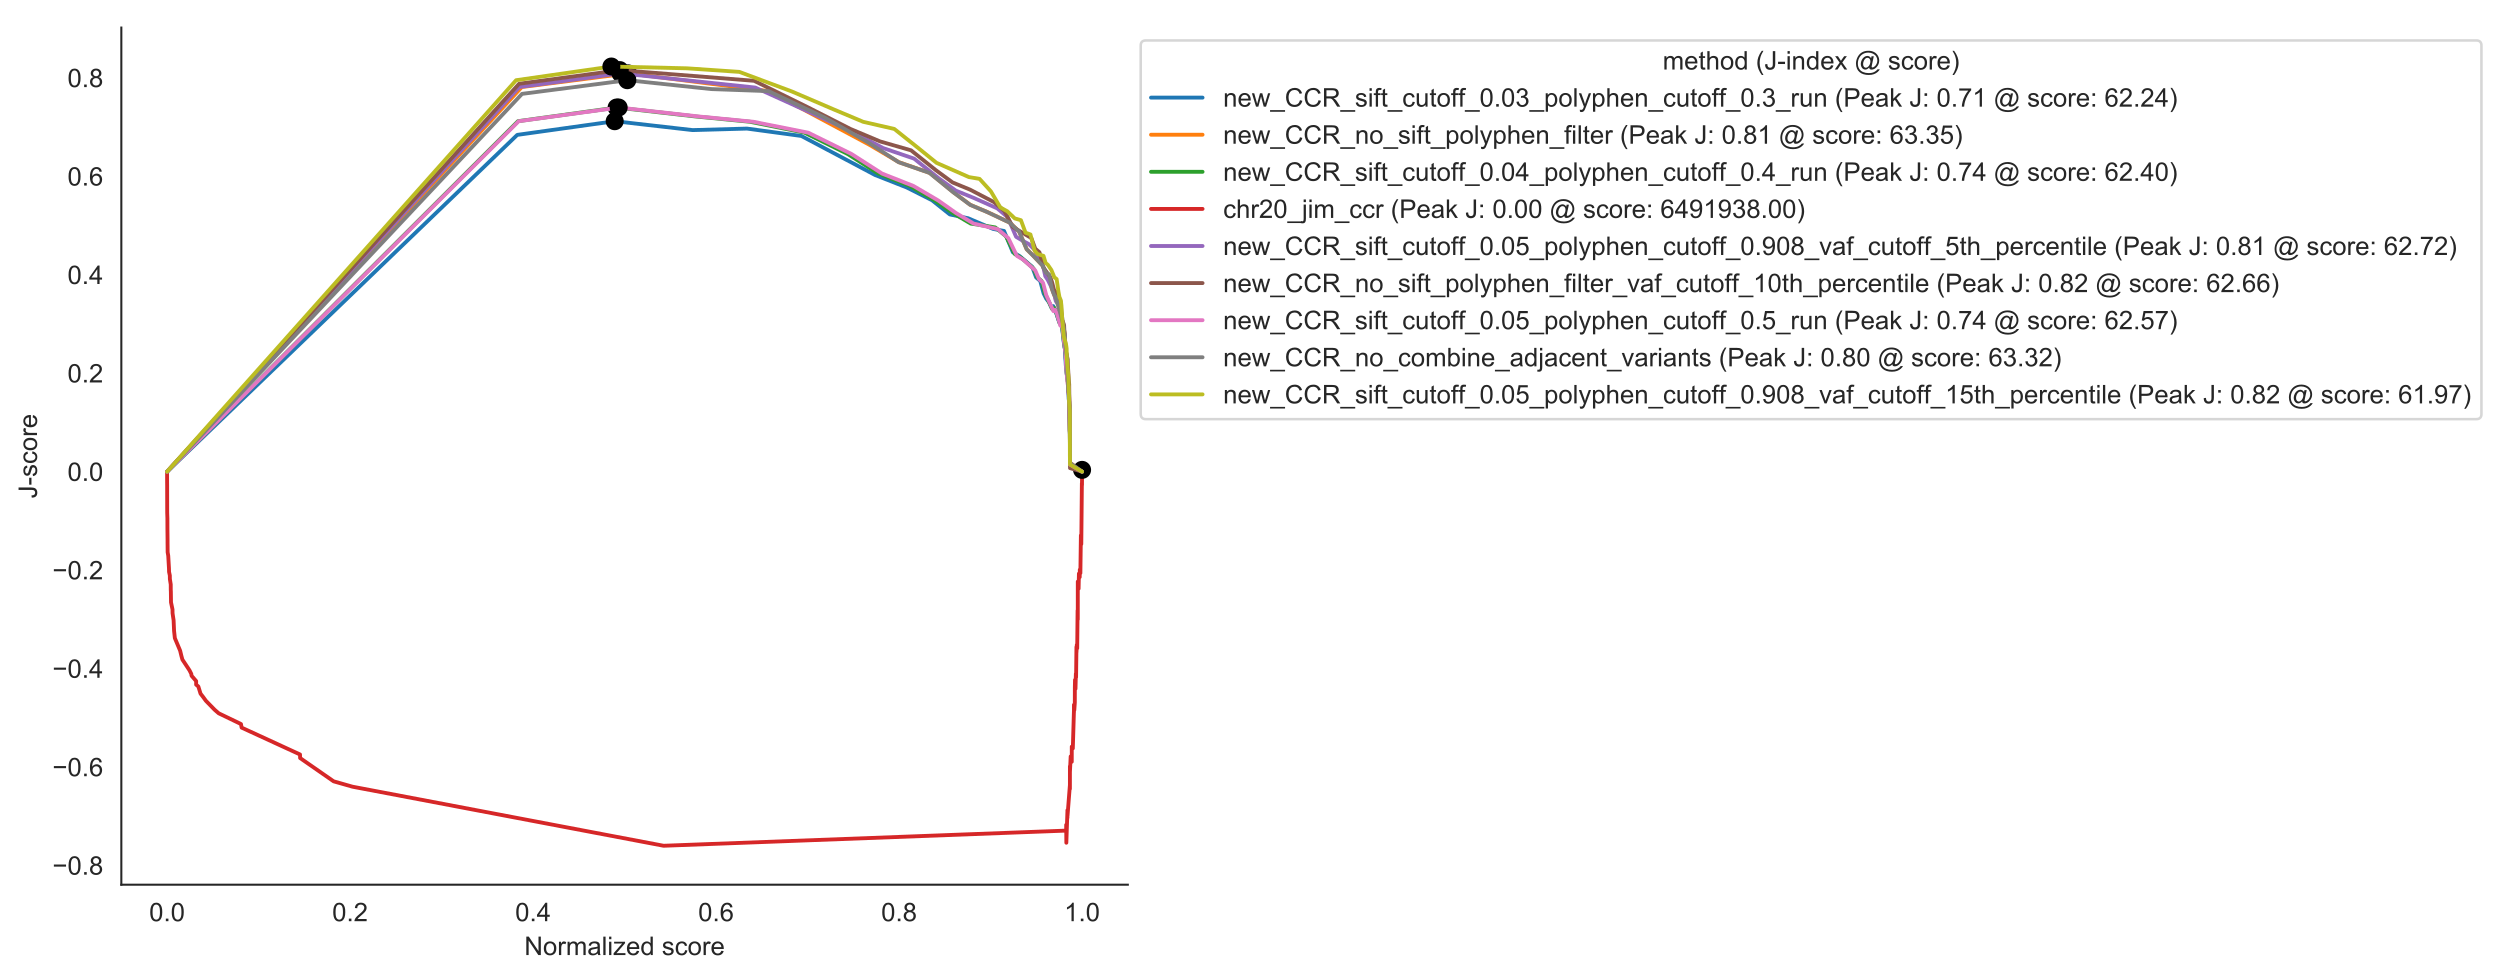 <?xml version="1.0" encoding="utf-8" standalone="no"?>
<!DOCTYPE svg PUBLIC "-//W3C//DTD SVG 1.1//EN"
  "http://www.w3.org/Graphics/SVG/1.1/DTD/svg11.dtd">
<!-- Created with matplotlib (https://matplotlib.org/) -->
<svg height="379.831pt" version="1.1" viewBox="0 0 970.197 379.831" width="970.197pt" xmlns="http://www.w3.org/2000/svg" xmlns:xlink="http://www.w3.org/1999/xlink">
 <defs>
  <style type="text/css">
*{stroke-linecap:butt;stroke-linejoin:round;}
  </style>
 </defs>
 <g id="figure_1">
  <g id="patch_1">
   <path d="M 0 379.831 
L 970.197 379.831 
L 970.197 0 
L 0 0 
z
" style="fill:#ffffff;"/>
  </g>
  <g id="axes_1">
   <g id="patch_2">
    <path d="M 47.086 343.34 
L 437.686 343.34 
L 437.686 10.7 
L 47.086 10.7 
z
" style="fill:#ffffff;"/>
   </g>
   <g id="matplotlib.axis_1">
    <g id="xtick_1">
     <g id="text_1">
      <!-- 0.0 -->
      <defs>
       <path d="M 4.156 35.297 
Q 4.156 48 6.766 55.734 
Q 9.375 63.484 14.516 67.672 
Q 19.672 71.875 27.484 71.875 
Q 33.25 71.875 37.594 69.547 
Q 41.938 67.234 44.766 62.859 
Q 47.609 58.5 49.219 52.219 
Q 50.828 45.953 50.828 35.297 
Q 50.828 22.703 48.234 14.969 
Q 45.656 7.234 40.5 3 
Q 35.359 -1.219 27.484 -1.219 
Q 17.141 -1.219 11.234 6.203 
Q 4.156 15.141 4.156 35.297 
z
M 13.188 35.297 
Q 13.188 17.672 17.312 11.828 
Q 21.438 6 27.484 6 
Q 33.547 6 37.672 11.859 
Q 41.797 17.719 41.797 35.297 
Q 41.797 52.984 37.672 58.781 
Q 33.547 64.594 27.391 64.594 
Q 21.344 64.594 17.719 59.469 
Q 13.188 52.938 13.188 35.297 
z
" id="ArialMT-48"/>
       <path d="M 9.078 0 
L 9.078 10.016 
L 19.094 10.016 
L 19.094 0 
z
" id="ArialMT-46"/>
      </defs>
      <g style="fill:#262626;" transform="translate(57.89 357.498)scale(0.1 -0.1)">
       <use xlink:href="#ArialMT-48"/>
       <use x="55.615" xlink:href="#ArialMT-46"/>
       <use x="83.398" xlink:href="#ArialMT-48"/>
      </g>
     </g>
    </g>
    <g id="xtick_2">
     <g id="text_2">
      <!-- 0.2 -->
      <defs>
       <path d="M 50.344 8.453 
L 50.344 0 
L 3.031 0 
Q 2.938 3.172 4.047 6.109 
Q 5.859 10.938 9.828 15.625 
Q 13.812 20.312 21.344 26.469 
Q 33.016 36.031 37.109 41.625 
Q 41.219 47.219 41.219 52.203 
Q 41.219 57.422 37.469 61 
Q 33.734 64.594 27.734 64.594 
Q 21.391 64.594 17.578 60.781 
Q 13.766 56.984 13.719 50.25 
L 4.688 51.172 
Q 5.609 61.281 11.656 66.578 
Q 17.719 71.875 27.938 71.875 
Q 38.234 71.875 44.234 66.156 
Q 50.25 60.453 50.25 52 
Q 50.25 47.703 48.484 43.547 
Q 46.734 39.406 42.656 34.812 
Q 38.578 30.219 29.109 22.219 
Q 21.188 15.578 18.938 13.203 
Q 16.703 10.844 15.234 8.453 
z
" id="ArialMT-50"/>
      </defs>
      <g style="fill:#262626;" transform="translate(128.909 357.498)scale(0.1 -0.1)">
       <use xlink:href="#ArialMT-48"/>
       <use x="55.615" xlink:href="#ArialMT-46"/>
       <use x="83.398" xlink:href="#ArialMT-50"/>
      </g>
     </g>
    </g>
    <g id="xtick_3">
     <g id="text_3">
      <!-- 0.4 -->
      <defs>
       <path d="M 32.328 0 
L 32.328 17.141 
L 1.266 17.141 
L 1.266 25.203 
L 33.938 71.578 
L 41.109 71.578 
L 41.109 25.203 
L 50.781 25.203 
L 50.781 17.141 
L 41.109 17.141 
L 41.109 0 
z
M 32.328 25.203 
L 32.328 57.469 
L 9.906 25.203 
z
" id="ArialMT-52"/>
      </defs>
      <g style="fill:#262626;" transform="translate(199.927 357.498)scale(0.1 -0.1)">
       <use xlink:href="#ArialMT-48"/>
       <use x="55.615" xlink:href="#ArialMT-46"/>
       <use x="83.398" xlink:href="#ArialMT-52"/>
      </g>
     </g>
    </g>
    <g id="xtick_4">
     <g id="text_4">
      <!-- 0.6 -->
      <defs>
       <path d="M 49.75 54.047 
L 41.016 53.375 
Q 39.844 58.547 37.703 60.891 
Q 34.125 64.656 28.906 64.656 
Q 24.703 64.656 21.531 62.312 
Q 17.391 59.281 14.984 53.469 
Q 12.594 47.656 12.5 36.922 
Q 15.672 41.75 20.266 44.094 
Q 24.859 46.438 29.891 46.438 
Q 38.672 46.438 44.844 39.969 
Q 51.031 33.5 51.031 23.25 
Q 51.031 16.5 48.125 10.719 
Q 45.219 4.938 40.141 1.859 
Q 35.062 -1.219 28.609 -1.219 
Q 17.625 -1.219 10.688 6.859 
Q 3.766 14.938 3.766 33.5 
Q 3.766 54.25 11.422 63.672 
Q 18.109 71.875 29.438 71.875 
Q 37.891 71.875 43.281 67.141 
Q 48.688 62.406 49.75 54.047 
z
M 13.875 23.188 
Q 13.875 18.656 15.797 14.5 
Q 17.719 10.359 21.188 8.172 
Q 24.656 6 28.469 6 
Q 34.031 6 38.031 10.484 
Q 42.047 14.984 42.047 22.703 
Q 42.047 30.125 38.078 34.391 
Q 34.125 38.672 28.125 38.672 
Q 22.172 38.672 18.016 34.391 
Q 13.875 30.125 13.875 23.188 
z
" id="ArialMT-54"/>
      </defs>
      <g style="fill:#262626;" transform="translate(270.945 357.498)scale(0.1 -0.1)">
       <use xlink:href="#ArialMT-48"/>
       <use x="55.615" xlink:href="#ArialMT-46"/>
       <use x="83.398" xlink:href="#ArialMT-54"/>
      </g>
     </g>
    </g>
    <g id="xtick_5">
     <g id="text_5">
      <!-- 0.8 -->
      <defs>
       <path d="M 17.672 38.812 
Q 12.203 40.828 9.562 44.531 
Q 6.938 48.25 6.938 53.422 
Q 6.938 61.234 12.547 66.547 
Q 18.172 71.875 27.484 71.875 
Q 36.859 71.875 42.578 66.422 
Q 48.297 60.984 48.297 53.172 
Q 48.297 48.188 45.672 44.5 
Q 43.062 40.828 37.75 38.812 
Q 44.344 36.672 47.781 31.875 
Q 51.219 27.094 51.219 20.453 
Q 51.219 11.281 44.719 5.031 
Q 38.234 -1.219 27.641 -1.219 
Q 17.047 -1.219 10.547 5.047 
Q 4.047 11.328 4.047 20.703 
Q 4.047 27.688 7.594 32.391 
Q 11.141 37.109 17.672 38.812 
z
M 15.922 53.719 
Q 15.922 48.641 19.188 45.406 
Q 22.469 42.188 27.688 42.188 
Q 32.766 42.188 36.016 45.375 
Q 39.266 48.578 39.266 53.219 
Q 39.266 58.062 35.906 61.359 
Q 32.562 64.656 27.594 64.656 
Q 22.562 64.656 19.234 61.422 
Q 15.922 58.203 15.922 53.719 
z
M 13.094 20.656 
Q 13.094 16.891 14.875 13.375 
Q 16.656 9.859 20.172 7.922 
Q 23.688 6 27.734 6 
Q 34.031 6 38.125 10.047 
Q 42.234 14.109 42.234 20.359 
Q 42.234 26.703 38.016 30.859 
Q 33.797 35.016 27.438 35.016 
Q 21.234 35.016 17.156 30.906 
Q 13.094 26.812 13.094 20.656 
z
" id="ArialMT-56"/>
      </defs>
      <g style="fill:#262626;" transform="translate(341.963 357.498)scale(0.1 -0.1)">
       <use xlink:href="#ArialMT-48"/>
       <use x="55.615" xlink:href="#ArialMT-46"/>
       <use x="83.398" xlink:href="#ArialMT-56"/>
      </g>
     </g>
    </g>
    <g id="xtick_6">
     <g id="text_6">
      <!-- 1.0 -->
      <defs>
       <path d="M 37.25 0 
L 28.469 0 
L 28.469 56 
Q 25.297 52.984 20.141 49.953 
Q 14.984 46.922 10.891 45.406 
L 10.891 53.906 
Q 18.266 57.375 23.781 62.297 
Q 29.297 67.234 31.594 71.875 
L 37.25 71.875 
z
" id="ArialMT-49"/>
      </defs>
      <g style="fill:#262626;" transform="translate(412.981 357.498)scale(0.1 -0.1)">
       <use xlink:href="#ArialMT-49"/>
       <use x="55.615" xlink:href="#ArialMT-46"/>
       <use x="83.398" xlink:href="#ArialMT-48"/>
      </g>
     </g>
    </g>
    <g id="text_7">
     <!-- Normalized score -->
     <defs>
      <path d="M 7.625 0 
L 7.625 71.578 
L 17.328 71.578 
L 54.938 15.375 
L 54.938 71.578 
L 64.016 71.578 
L 64.016 0 
L 54.297 0 
L 16.703 56.25 
L 16.703 0 
z
" id="ArialMT-78"/>
      <path d="M 3.328 25.922 
Q 3.328 40.328 11.328 47.266 
Q 18.016 53.031 27.641 53.031 
Q 38.328 53.031 45.109 46.016 
Q 51.906 39.016 51.906 26.656 
Q 51.906 16.656 48.906 10.906 
Q 45.906 5.172 40.156 2 
Q 34.422 -1.172 27.641 -1.172 
Q 16.75 -1.172 10.031 5.812 
Q 3.328 12.797 3.328 25.922 
z
M 12.359 25.922 
Q 12.359 15.969 16.703 11.016 
Q 21.047 6.062 27.641 6.062 
Q 34.188 6.062 38.531 11.031 
Q 42.875 16.016 42.875 26.219 
Q 42.875 35.844 38.5 40.797 
Q 34.125 45.75 27.641 45.75 
Q 21.047 45.75 16.703 40.812 
Q 12.359 35.891 12.359 25.922 
z
" id="ArialMT-111"/>
      <path d="M 6.5 0 
L 6.5 51.859 
L 14.406 51.859 
L 14.406 44 
Q 17.438 49.516 20 51.266 
Q 22.562 53.031 25.641 53.031 
Q 30.078 53.031 34.672 50.203 
L 31.641 42.047 
Q 28.422 43.953 25.203 43.953 
Q 22.312 43.953 20.016 42.219 
Q 17.719 40.484 16.75 37.406 
Q 15.281 32.719 15.281 27.156 
L 15.281 0 
z
" id="ArialMT-114"/>
      <path d="M 6.594 0 
L 6.594 51.859 
L 14.453 51.859 
L 14.453 44.578 
Q 16.891 48.391 20.938 50.703 
Q 25 53.031 30.172 53.031 
Q 35.938 53.031 39.625 50.641 
Q 43.312 48.25 44.828 43.953 
Q 50.984 53.031 60.844 53.031 
Q 68.562 53.031 72.703 48.75 
Q 76.859 44.484 76.859 35.594 
L 76.859 0 
L 68.109 0 
L 68.109 32.672 
Q 68.109 37.938 67.25 40.25 
Q 66.406 42.578 64.156 43.984 
Q 61.922 45.406 58.891 45.406 
Q 53.422 45.406 49.797 41.766 
Q 46.188 38.141 46.188 30.125 
L 46.188 0 
L 37.406 0 
L 37.406 33.688 
Q 37.406 39.547 35.25 42.469 
Q 33.109 45.406 28.219 45.406 
Q 24.516 45.406 21.359 43.453 
Q 18.219 41.5 16.797 37.734 
Q 15.375 33.984 15.375 26.906 
L 15.375 0 
z
" id="ArialMT-109"/>
      <path d="M 40.438 6.391 
Q 35.547 2.25 31.031 0.531 
Q 26.516 -1.172 21.344 -1.172 
Q 12.797 -1.172 8.203 3 
Q 3.609 7.172 3.609 13.672 
Q 3.609 17.484 5.344 20.625 
Q 7.078 23.781 9.891 25.688 
Q 12.703 27.594 16.219 28.562 
Q 18.797 29.25 24.031 29.891 
Q 34.672 31.156 39.703 32.906 
Q 39.75 34.719 39.75 35.203 
Q 39.75 40.578 37.25 42.781 
Q 33.891 45.75 27.25 45.75 
Q 21.047 45.75 18.094 43.578 
Q 15.141 41.406 13.719 35.891 
L 5.125 37.062 
Q 6.297 42.578 8.984 45.969 
Q 11.672 49.359 16.75 51.188 
Q 21.828 53.031 28.516 53.031 
Q 35.156 53.031 39.297 51.469 
Q 43.453 49.906 45.406 47.531 
Q 47.359 45.172 48.141 41.547 
Q 48.578 39.312 48.578 33.453 
L 48.578 21.734 
Q 48.578 9.469 49.141 6.219 
Q 49.703 2.984 51.375 0 
L 42.188 0 
Q 40.828 2.734 40.438 6.391 
z
M 39.703 26.031 
Q 34.906 24.078 25.344 22.703 
Q 19.922 21.922 17.672 20.938 
Q 15.438 19.969 14.203 18.094 
Q 12.984 16.219 12.984 13.922 
Q 12.984 10.406 15.641 8.062 
Q 18.312 5.719 23.438 5.719 
Q 28.516 5.719 32.469 7.938 
Q 36.422 10.156 38.281 14.016 
Q 39.703 17 39.703 22.797 
z
" id="ArialMT-97"/>
      <path d="M 6.391 0 
L 6.391 71.578 
L 15.188 71.578 
L 15.188 0 
z
" id="ArialMT-108"/>
      <path d="M 6.641 61.469 
L 6.641 71.578 
L 15.438 71.578 
L 15.438 61.469 
z
M 6.641 0 
L 6.641 51.859 
L 15.438 51.859 
L 15.438 0 
z
" id="ArialMT-105"/>
      <path d="M 1.953 0 
L 1.953 7.125 
L 34.969 45.016 
Q 29.344 44.734 25.047 44.734 
L 3.906 44.734 
L 3.906 51.859 
L 46.297 51.859 
L 46.297 46.047 
L 18.219 13.141 
L 12.797 7.125 
Q 18.703 7.562 23.875 7.562 
L 47.859 7.562 
L 47.859 0 
z
" id="ArialMT-122"/>
      <path d="M 42.094 16.703 
L 51.172 15.578 
Q 49.031 7.625 43.219 3.219 
Q 37.406 -1.172 28.375 -1.172 
Q 17 -1.172 10.328 5.828 
Q 3.656 12.844 3.656 25.484 
Q 3.656 38.578 10.391 45.797 
Q 17.141 53.031 27.875 53.031 
Q 38.281 53.031 44.875 45.953 
Q 51.469 38.875 51.469 26.031 
Q 51.469 25.25 51.422 23.688 
L 12.75 23.688 
Q 13.234 15.141 17.578 10.594 
Q 21.922 6.062 28.422 6.062 
Q 33.25 6.062 36.672 8.594 
Q 40.094 11.141 42.094 16.703 
z
M 13.234 30.906 
L 42.188 30.906 
Q 41.609 37.453 38.875 40.719 
Q 34.672 45.797 27.984 45.797 
Q 21.922 45.797 17.797 41.75 
Q 13.672 37.703 13.234 30.906 
z
" id="ArialMT-101"/>
      <path d="M 40.234 0 
L 40.234 6.547 
Q 35.297 -1.172 25.734 -1.172 
Q 19.531 -1.172 14.328 2.25 
Q 9.125 5.672 6.266 11.797 
Q 3.422 17.922 3.422 25.875 
Q 3.422 33.641 6 39.969 
Q 8.594 46.297 13.766 49.656 
Q 18.953 53.031 25.344 53.031 
Q 30.031 53.031 33.688 51.047 
Q 37.359 49.078 39.656 45.906 
L 39.656 71.578 
L 48.391 71.578 
L 48.391 0 
z
M 12.453 25.875 
Q 12.453 15.922 16.641 10.984 
Q 20.844 6.062 26.562 6.062 
Q 32.328 6.062 36.344 10.766 
Q 40.375 15.484 40.375 25.141 
Q 40.375 35.797 36.266 40.766 
Q 32.172 45.75 26.172 45.75 
Q 20.312 45.75 16.375 40.969 
Q 12.453 36.188 12.453 25.875 
z
" id="ArialMT-100"/>
      <path id="ArialMT-32"/>
      <path d="M 3.078 15.484 
L 11.766 16.844 
Q 12.5 11.625 15.844 8.844 
Q 19.188 6.062 25.203 6.062 
Q 31.25 6.062 34.172 8.516 
Q 37.109 10.984 37.109 14.312 
Q 37.109 17.281 34.516 19 
Q 32.719 20.172 25.531 21.969 
Q 15.875 24.422 12.141 26.203 
Q 8.406 27.984 6.469 31.125 
Q 4.547 34.281 4.547 38.094 
Q 4.547 41.547 6.125 44.5 
Q 7.719 47.469 10.453 49.422 
Q 12.5 50.922 16.031 51.969 
Q 19.578 53.031 23.641 53.031 
Q 29.734 53.031 34.344 51.266 
Q 38.969 49.516 41.156 46.5 
Q 43.359 43.5 44.188 38.484 
L 35.594 37.312 
Q 35.016 41.312 32.203 43.547 
Q 29.391 45.797 24.266 45.797 
Q 18.219 45.797 15.625 43.797 
Q 13.031 41.797 13.031 39.109 
Q 13.031 37.406 14.109 36.031 
Q 15.188 34.625 17.484 33.688 
Q 18.797 33.203 25.25 31.453 
Q 34.578 28.953 38.25 27.359 
Q 41.938 25.781 44.031 22.75 
Q 46.141 19.734 46.141 15.234 
Q 46.141 10.844 43.578 6.953 
Q 41.016 3.078 36.172 0.953 
Q 31.344 -1.172 25.25 -1.172 
Q 15.141 -1.172 9.844 3.031 
Q 4.547 7.234 3.078 15.484 
z
" id="ArialMT-115"/>
      <path d="M 40.438 19 
L 49.078 17.875 
Q 47.656 8.938 41.812 3.875 
Q 35.984 -1.172 27.484 -1.172 
Q 16.844 -1.172 10.375 5.781 
Q 3.906 12.75 3.906 25.734 
Q 3.906 34.125 6.688 40.422 
Q 9.469 46.734 15.156 49.875 
Q 20.844 53.031 27.547 53.031 
Q 35.984 53.031 41.359 48.75 
Q 46.734 44.484 48.25 36.625 
L 39.703 35.297 
Q 38.484 40.531 35.375 43.156 
Q 32.281 45.797 27.875 45.797 
Q 21.234 45.797 17.078 41.031 
Q 12.938 36.281 12.938 25.984 
Q 12.938 15.531 16.938 10.797 
Q 20.953 6.062 27.391 6.062 
Q 32.562 6.062 36.031 9.234 
Q 39.5 12.406 40.438 19 
z
" id="ArialMT-99"/>
     </defs>
     <g style="fill:#262626;" transform="translate(203.487 370.643)scale(0.1 -0.1)">
      <use xlink:href="#ArialMT-78"/>
      <use x="72.217" xlink:href="#ArialMT-111"/>
      <use x="127.832" xlink:href="#ArialMT-114"/>
      <use x="161.133" xlink:href="#ArialMT-109"/>
      <use x="244.434" xlink:href="#ArialMT-97"/>
      <use x="300.049" xlink:href="#ArialMT-108"/>
      <use x="322.266" xlink:href="#ArialMT-105"/>
      <use x="344.482" xlink:href="#ArialMT-122"/>
      <use x="394.482" xlink:href="#ArialMT-101"/>
      <use x="450.098" xlink:href="#ArialMT-100"/>
      <use x="505.713" xlink:href="#ArialMT-32"/>
      <use x="533.496" xlink:href="#ArialMT-115"/>
      <use x="583.496" xlink:href="#ArialMT-99"/>
      <use x="633.496" xlink:href="#ArialMT-111"/>
      <use x="689.111" xlink:href="#ArialMT-114"/>
      <use x="722.412" xlink:href="#ArialMT-101"/>
     </g>
    </g>
   </g>
   <g id="matplotlib.axis_2">
    <g id="ytick_1">
     <g id="text_8">
      <!-- −0.8 -->
      <defs>
       <path d="M 52.828 31.203 
L 5.562 31.203 
L 5.562 39.406 
L 52.828 39.406 
z
" id="ArialMT-8722"/>
      </defs>
      <g style="fill:#262626;" transform="translate(20.345 339.44)scale(0.1 -0.1)">
       <use xlink:href="#ArialMT-8722"/>
       <use x="58.398" xlink:href="#ArialMT-48"/>
       <use x="114.014" xlink:href="#ArialMT-46"/>
       <use x="141.797" xlink:href="#ArialMT-56"/>
      </g>
     </g>
    </g>
    <g id="ytick_2">
     <g id="text_9">
      <!-- −0.6 -->
      <g style="fill:#262626;" transform="translate(20.345 301.235)scale(0.1 -0.1)">
       <use xlink:href="#ArialMT-8722"/>
       <use x="58.398" xlink:href="#ArialMT-48"/>
       <use x="114.014" xlink:href="#ArialMT-46"/>
       <use x="141.797" xlink:href="#ArialMT-54"/>
      </g>
     </g>
    </g>
    <g id="ytick_3">
     <g id="text_10">
      <!-- −0.4 -->
      <g style="fill:#262626;" transform="translate(20.345 263.031)scale(0.1 -0.1)">
       <use xlink:href="#ArialMT-8722"/>
       <use x="58.398" xlink:href="#ArialMT-48"/>
       <use x="114.014" xlink:href="#ArialMT-46"/>
       <use x="141.797" xlink:href="#ArialMT-52"/>
      </g>
     </g>
    </g>
    <g id="ytick_4">
     <g id="text_11">
      <!-- −0.2 -->
      <g style="fill:#262626;" transform="translate(20.345 224.827)scale(0.1 -0.1)">
       <use xlink:href="#ArialMT-8722"/>
       <use x="58.398" xlink:href="#ArialMT-48"/>
       <use x="114.014" xlink:href="#ArialMT-46"/>
       <use x="141.797" xlink:href="#ArialMT-50"/>
      </g>
     </g>
    </g>
    <g id="ytick_5">
     <g id="text_12">
      <!-- 0.0 -->
      <g style="fill:#262626;" transform="translate(26.186 186.623)scale(0.1 -0.1)">
       <use xlink:href="#ArialMT-48"/>
       <use x="55.615" xlink:href="#ArialMT-46"/>
       <use x="83.398" xlink:href="#ArialMT-48"/>
      </g>
     </g>
    </g>
    <g id="ytick_6">
     <g id="text_13">
      <!-- 0.2 -->
      <g style="fill:#262626;" transform="translate(26.186 148.418)scale(0.1 -0.1)">
       <use xlink:href="#ArialMT-48"/>
       <use x="55.615" xlink:href="#ArialMT-46"/>
       <use x="83.398" xlink:href="#ArialMT-50"/>
      </g>
     </g>
    </g>
    <g id="ytick_7">
     <g id="text_14">
      <!-- 0.4 -->
      <g style="fill:#262626;" transform="translate(26.186 110.214)scale(0.1 -0.1)">
       <use xlink:href="#ArialMT-48"/>
       <use x="55.615" xlink:href="#ArialMT-46"/>
       <use x="83.398" xlink:href="#ArialMT-52"/>
      </g>
     </g>
    </g>
    <g id="ytick_8">
     <g id="text_15">
      <!-- 0.6 -->
      <g style="fill:#262626;" transform="translate(26.186 72.01)scale(0.1 -0.1)">
       <use xlink:href="#ArialMT-48"/>
       <use x="55.615" xlink:href="#ArialMT-46"/>
       <use x="83.398" xlink:href="#ArialMT-54"/>
      </g>
     </g>
    </g>
    <g id="ytick_9">
     <g id="text_16">
      <!-- 0.8 -->
      <g style="fill:#262626;" transform="translate(26.186 33.805)scale(0.1 -0.1)">
       <use xlink:href="#ArialMT-48"/>
       <use x="55.615" xlink:href="#ArialMT-46"/>
       <use x="83.398" xlink:href="#ArialMT-56"/>
      </g>
     </g>
    </g>
    <g id="text_17">
     <!-- J-score -->
     <defs>
      <path d="M 2.875 20.312 
L 11.422 21.484 
Q 11.766 13.281 14.5 10.25 
Q 17.234 7.234 22.078 7.234 
Q 25.641 7.234 28.219 8.859 
Q 30.812 10.5 31.781 13.297 
Q 32.766 16.109 32.766 22.266 
L 32.766 71.578 
L 42.234 71.578 
L 42.234 22.797 
Q 42.234 13.812 40.062 8.875 
Q 37.891 3.953 33.172 1.359 
Q 28.469 -1.219 22.125 -1.219 
Q 12.703 -1.219 7.688 4.203 
Q 2.688 9.625 2.875 20.312 
z
" id="ArialMT-74"/>
      <path d="M 3.172 21.484 
L 3.172 30.328 
L 30.172 30.328 
L 30.172 21.484 
z
" id="ArialMT-45"/>
     </defs>
     <g style="fill:#262626;" transform="translate(14.358 193.411)rotate(-90)scale(0.1 -0.1)">
      <use xlink:href="#ArialMT-74"/>
      <use x="50" xlink:href="#ArialMT-45"/>
      <use x="83.301" xlink:href="#ArialMT-115"/>
      <use x="133.301" xlink:href="#ArialMT-99"/>
      <use x="183.301" xlink:href="#ArialMT-111"/>
      <use x="238.916" xlink:href="#ArialMT-114"/>
      <use x="272.217" xlink:href="#ArialMT-101"/>
     </g>
    </g>
   </g>
   <g id="line2d_1">
    <path clip-path="url(#p86a86757af)" d="M 419.931 183.044 
L 415.252 180.285 
L 415.205 168.562 
L 415.158 166.493 
L 415.111 163.045 
L 415.065 162.355 
L 414.971 157.528 
L 414.877 156.839 
L 414.831 155.459 
L 414.737 154.77 
L 414.55 149.253 
L 414.503 147.874 
L 414.363 147.184 
L 414.082 145.805 
L 413.895 144.426 
L 413.614 141.667 
L 413.286 135.461 
L 413.006 134.081 
L 412.818 132.702 
L 412.584 130.633 
L 412.07 126.496 
L 411.742 125.117 
L 411.414 124.427 
L 411.04 125.011 
L 409.449 120.184 
L 408.747 118.805 
L 408.045 119.389 
L 407.109 117.32 
L 406.033 115.941 
L 405.003 113.872 
L 403.693 109.045 
L 402.102 107.666 
L 400.558 103.528 
L 395.691 99.39 
L 393.07 97.906 
L 389.654 89.63 
L 385.396 88.835 
L 375.709 84.698 
L 368.596 83.213 
L 361.67 77.696 
L 351.889 72.764 
L 339.629 67.937 
L 310.989 52.765 
L 289.884 49.901 
L 268.779 50.486 
L 238.549 47.038 
L 200.737 52.344 
L 64.84 183.044 
" style="fill:none;stroke:#1f77b4;stroke-linecap:round;stroke-width:1.5;"/>
   </g>
   <g id="line2d_2">
    <defs>
     <path d="M 0 3 
C 0.796 3 1.559 2.684 2.121 2.121 
C 2.684 1.559 3 0.796 3 0 
C 3 -0.796 2.684 -1.559 2.121 -2.121 
C 1.559 -2.684 0.796 -3 0 -3 
C -0.796 -3 -1.559 -2.684 -2.121 -2.121 
C -2.684 -1.559 -3 -0.796 -3 0 
C -3 0.796 -2.684 1.559 -2.121 2.121 
C -1.559 2.684 -0.796 3 0 3 
z
" id="ma16c2116f7" style="stroke:#000000;"/>
    </defs>
    <g clip-path="url(#p86a86757af)">
     <use style="stroke:#000000;" x="238.549" xlink:href="#ma16c2116f7" y="47.038"/>
    </g>
   </g>
   <g id="line2d_3">
    <path clip-path="url(#p86a86757af)" d="M 419.931 183.044 
L 415.252 179.596 
L 415.205 167.872 
L 415.158 167.183 
L 415.111 158.907 
L 415.018 157.528 
L 414.877 152.701 
L 414.597 152.011 
L 414.55 150.632 
L 414.456 149.253 
L 414.363 147.184 
L 414.269 145.805 
L 414.175 145.115 
L 414.082 138.219 
L 413.754 136.84 
L 413.427 134.081 
L 413.24 129.944 
L 412.584 125.806 
L 411.461 121.668 
L 410.479 117.531 
L 409.777 116.152 
L 408.185 112.014 
L 407.156 107.187 
L 405.846 105.807 
L 404.582 103.049 
L 400.651 98.911 
L 398.452 96.737 
L 395.504 89.841 
L 391.854 86.393 
L 383.103 82.255 
L 376.551 79.497 
L 370.093 74.67 
L 360.781 67.084 
L 348.848 62.946 
L 337.149 56.05 
L 298.448 35.362 
L 243.743 28.466 
L 202.515 33.772 
L 64.84 183.044 
" style="fill:none;stroke:#ff7f0e;stroke-linecap:round;stroke-width:1.5;"/>
   </g>
   <g id="line2d_4">
    <g clip-path="url(#p86a86757af)">
     <use style="stroke:#000000;" x="243.743" xlink:href="#ma16c2116f7" y="28.466"/>
    </g>
   </g>
   <g id="line2d_5">
    <path clip-path="url(#p86a86757af)" d="M 419.931 183.044 
L 415.252 180.285 
L 415.205 168.562 
L 415.158 166.493 
L 415.111 163.045 
L 415.065 162.355 
L 415.018 157.528 
L 414.924 156.839 
L 414.877 155.459 
L 414.643 149.942 
L 414.597 148.563 
L 414.316 147.874 
L 414.175 146.494 
L 413.988 145.115 
L 413.754 142.357 
L 413.474 136.15 
L 413.146 134.771 
L 412.959 133.392 
L 412.725 131.323 
L 412.257 127.185 
L 411.929 125.806 
L 411.648 125.117 
L 411.321 125.701 
L 409.777 120.874 
L 409.075 119.494 
L 408.419 120.079 
L 405.518 113.872 
L 404.208 109.045 
L 402.617 107.666 
L 401.119 104.218 
L 396.346 100.08 
L 393.819 98.595 
L 390.403 91.699 
L 386.238 88.251 
L 376.692 86.767 
L 369.672 82.629 
L 362.793 77.802 
L 353.106 72.18 
L 340.846 67.352 
L 328.959 59.767 
L 312.206 51.491 
L 291.007 47.248 
L 269.762 45.179 
L 239.297 41.731 
L 201.018 47.038 
L 64.84 183.044 
" style="fill:none;stroke:#2ca02c;stroke-linecap:round;stroke-width:1.5;"/>
   </g>
   <g id="line2d_6">
    <g clip-path="url(#p86a86757af)">
     <use style="stroke:#000000;" x="239.297" xlink:href="#ma16c2116f7" y="41.731"/>
    </g>
   </g>
   <g id="line2d_7">
    <path clip-path="url(#p86a86757af)" d="M 419.931 183.044 
L 419.931 182.349 
L 419.897 188.227 
L 419.852 187.532 
L 419.626 211.042 
L 419.613 208.264 
L 419.61 211.203 
L 419.47 207.729 
L 419.271 222.423 
L 419.056 221.034 
L 419.013 223.973 
L 418.71 222.584 
L 418.581 228.461 
L 418.27 225.683 
L 418.261 240.377 
L 418.188 236.904 
L 418.038 251.598 
L 417.889 250.208 
L 417.752 253.147 
L 417.743 251.063 
L 417.604 262.819 
L 417.521 261.429 
L 417.375 267.307 
L 417.191 263.834 
L 417.128 266.773 
L 417.114 272.65 
L 416.913 275.589 
L 416.781 273.505 
L 416.776 276.444 
L 416.776 275.749 
L 416.338 290.443 
L 415.934 289.749 
L 415.926 295.626 
L 415.508 293.542 
L 415.226 299.42 
L 415.217 297.336 
L 415.208 306.152 
L 415.199 304.763 
L 414.287 316.518 
L 414.241 314.434 
L 414.241 317.373 
L 414.227 315.289 
L 413.824 327.044 
L 413.766 320.098 
L 413.747 323.037 
L 413.746 322.342 
L 257.523 328.22 
L 136.778 305.297 
L 129.47 303.214 
L 116.468 294.183 
L 116.429 292.794 
L 93.768 282.375 
L 93.518 280.986 
L 84.877 276.818 
L 83.28 275.429 
L 79.899 271.955 
L 78.894 270.566 
L 77.819 269.177 
L 76.966 266.398 
L 76.121 265.704 
L 76.121 264.315 
L 75.529 263.62 
L 74.327 262.231 
L 74.242 261.536 
L 73.545 260.147 
L 70.791 255.979 
L 70.408 254.59 
L 69.904 252.506 
L 67.856 247.644 
L 67.708 246.254 
L 67.554 244.865 
L 67.37 240.697 
L 67.056 238.614 
L 66.962 237.919 
L 66.945 236.53 
L 66.364 233.751 
L 66.308 229.583 
L 66.269 228.889 
L 66.26 226.805 
L 65.926 224.721 
L 65.905 223.332 
L 65.609 221.943 
L 65.571 220.553 
L 65.291 215.691 
L 65.06 214.302 
L 65.034 211.523 
L 65.025 210.829 
L 65.023 209.439 
L 64.976 205.272 
L 64.963 201.104 
L 64.89 199.02 
L 64.885 197.631 
L 64.865 188.601 
L 64.852 187.211 
L 64.84 183.044 
" style="fill:none;stroke:#d62728;stroke-linecap:round;stroke-width:1.5;"/>
   </g>
   <g id="line2d_8">
    <g clip-path="url(#p86a86757af)">
     <use style="stroke:#000000;" x="419.931" xlink:href="#ma16c2116f7" y="182.349"/>
    </g>
   </g>
   <g id="line2d_9">
    <path clip-path="url(#p86a86757af)" d="M 419.931 183.044 
L 415.252 180.285 
L 415.205 167.872 
L 415.158 166.493 
L 415.111 163.735 
L 415.065 163.045 
L 415.018 158.218 
L 414.971 156.149 
L 414.877 155.459 
L 414.831 153.39 
L 414.643 152.701 
L 414.55 147.874 
L 414.503 146.494 
L 414.222 145.805 
L 414.082 144.426 
L 413.895 143.046 
L 413.801 141.667 
L 413.661 139.598 
L 413.52 138.909 
L 413.333 132.013 
L 413.193 129.944 
L 412.818 128.565 
L 412.584 126.496 
L 412.116 122.358 
L 411.789 120.979 
L 411.508 120.289 
L 411.18 118.91 
L 409.73 116.841 
L 409.121 114.083 
L 408.466 112.014 
L 407.624 110.635 
L 406.594 108.566 
L 405.658 107.187 
L 404.442 101.67 
L 402.898 100.291 
L 401.4 96.843 
L 399.341 94.774 
L 396.814 93.395 
L 394.334 91.91 
L 391.058 84.324 
L 387.034 80.876 
L 377.721 76.739 
L 370.936 73.98 
L 364.244 69.153 
L 354.744 61.567 
L 342.624 57.43 
L 330.971 51.223 
L 314.406 43.637 
L 293.113 33.983 
L 240.795 28.466 
L 201.533 33.772 
L 64.84 183.044 
" style="fill:none;stroke:#9467bd;stroke-linecap:round;stroke-width:1.5;"/>
   </g>
   <g id="line2d_10">
    <g clip-path="url(#p86a86757af)">
     <use style="stroke:#000000;" x="240.795" xlink:href="#ma16c2116f7" y="28.466"/>
    </g>
   </g>
   <g id="line2d_11">
    <path clip-path="url(#p86a86757af)" d="M 419.931 183.044 
L 415.252 181.659 
L 415.205 165.741 
L 415.111 161.588 
L 415.065 158.82 
L 414.971 153.283 
L 414.924 149.13 
L 414.737 147.054 
L 414.409 141.517 
L 414.363 139.441 
L 413.707 136.672 
L 413.52 135.288 
L 413.333 132.52 
L 413.146 130.444 
L 412.959 126.291 
L 412.772 125.599 
L 412.163 124.215 
L 411.929 121.446 
L 411.648 117.293 
L 410.572 114.525 
L 409.028 112.449 
L 408.326 109.68 
L 407.624 107.604 
L 405.658 104.836 
L 404.723 103.451 
L 403.412 97.914 
L 401.774 96.53 
L 400.23 92.378 
L 395.597 89.609 
L 393.07 88.11 
L 389.748 81.881 
L 385.723 78.42 
L 376.411 73.575 
L 369.672 70.807 
L 363.074 65.962 
L 353.574 58.349 
L 341.547 54.888 
L 330.036 50.044 
L 313.704 41.738 
L 292.645 31.357 
L 240.514 27.204 
L 201.439 32.51 
L 64.84 183.044 
" style="fill:none;stroke:#8c564b;stroke-linecap:round;stroke-width:1.5;"/>
   </g>
   <g id="line2d_12">
    <g clip-path="url(#p86a86757af)">
     <use style="stroke:#000000;" x="240.514" xlink:href="#ma16c2116f7" y="27.204"/>
    </g>
   </g>
   <g id="line2d_13">
    <path clip-path="url(#p86a86757af)" d="M 419.931 183.044 
L 415.252 180.285 
L 415.205 168.562 
L 415.158 166.493 
L 415.111 165.114 
L 415.018 158.218 
L 414.877 156.149 
L 414.69 151.322 
L 414.643 149.942 
L 414.363 149.253 
L 414.222 147.874 
L 414.082 146.494 
L 413.848 143.736 
L 413.567 136.84 
L 413.286 135.461 
L 413.099 134.081 
L 412.865 132.013 
L 412.397 127.875 
L 412.116 126.496 
L 411.836 125.806 
L 411.508 126.39 
L 410.104 121.563 
L 409.449 120.184 
L 408.841 120.768 
L 406.033 114.562 
L 404.769 109.734 
L 403.225 108.355 
L 401.728 104.907 
L 397.095 100.77 
L 394.615 99.285 
L 391.292 92.389 
L 387.268 88.941 
L 377.815 86.767 
L 370.936 82.629 
L 364.103 77.802 
L 354.51 72.18 
L 342.296 67.352 
L 330.457 59.767 
L 313.657 51.491 
L 292.318 47.248 
L 270.885 45.179 
L 240.093 41.731 
L 201.299 47.038 
L 64.84 183.044 
" style="fill:none;stroke:#e377c2;stroke-linecap:round;stroke-width:1.5;"/>
   </g>
   <g id="line2d_14">
    <g clip-path="url(#p86a86757af)">
     <use style="stroke:#000000;" x="240.093" xlink:href="#ma16c2116f7" y="41.731"/>
    </g>
   </g>
   <g id="line2d_15">
    <path clip-path="url(#p86a86757af)" d="M 419.931 183.044 
L 415.247 179.596 
L 415.201 167.872 
L 415.154 167.183 
L 415.107 158.907 
L 415.013 157.528 
L 414.873 152.701 
L 414.592 152.011 
L 414.545 150.632 
L 414.451 149.253 
L 414.357 147.184 
L 414.311 145.805 
L 414.17 145.115 
L 414.076 138.219 
L 413.749 136.84 
L 413.421 134.081 
L 413.233 129.944 
L 412.578 125.806 
L 411.5 121.668 
L 409.767 115.462 
L 408.924 114.083 
L 408.175 112.014 
L 407.144 106.497 
L 405.833 105.807 
L 404.568 103.049 
L 400.633 98.911 
L 398.432 96.737 
L 395.481 89.841 
L 391.828 86.393 
L 383.022 82.255 
L 376.511 79.497 
L 370 74.67 
L 360.679 67.084 
L 348.735 62.946 
L 337.025 55.361 
L 320.163 45.706 
L 298.242 35.362 
L 275.947 34.567 
L 243.44 31.119 
L 202.596 36.425 
L 64.84 183.044 
" style="fill:none;stroke:#7f7f7f;stroke-linecap:round;stroke-width:1.5;"/>
   </g>
   <g id="line2d_16">
    <g clip-path="url(#p86a86757af)">
     <use style="stroke:#000000;" x="243.44" xlink:href="#ma16c2116f7" y="31.119"/>
    </g>
   </g>
   <g id="line2d_17">
    <path clip-path="url(#p86a86757af)" d="M 419.931 183.044 
L 415.251 180.275 
L 415.204 176.815 
L 415.158 159.512 
L 415.111 158.82 
L 414.924 156.051 
L 414.783 151.207 
L 414.736 149.823 
L 414.689 147.054 
L 414.643 146.362 
L 414.456 144.286 
L 413.987 138.749 
L 413.941 135.288 
L 413.753 133.904 
L 412.817 130.444 
L 412.63 128.367 
L 412.162 122.83 
L 411.928 118.678 
L 411.694 116.601 
L 411.133 115.217 
L 410.758 113.141 
L 410.056 108.296 
L 409.167 107.604 
L 408.044 104.836 
L 406.639 102.759 
L 405.797 102.067 
L 404.955 99.299 
L 402.661 98.607 
L 401.491 97.222 
L 399.9 90.993 
L 397.981 90.301 
L 396.203 85.457 
L 393.816 84.764 
L 390.914 81.996 
L 388.199 80.496 
L 384.549 74.267 
L 380.149 69.423 
L 376.031 68.731 
L 363.441 63.194 
L 356.608 57.657 
L 347.06 50.044 
L 334.985 47.275 
L 323.471 42.431 
L 307.324 35.509 
L 286.919 27.896 
L 266.606 26.512 
L 237.261 25.82 
L 200.287 31.126 
L 64.84 183.044 
" style="fill:none;stroke:#bcbd22;stroke-linecap:round;stroke-width:1.5;"/>
   </g>
   <g id="line2d_18">
    <g clip-path="url(#p86a86757af)">
     <use style="stroke:#000000;" x="237.261" xlink:href="#ma16c2116f7" y="25.82"/>
    </g>
   </g>
   <g id="patch_3">
    <path d="M 47.086 343.34 
L 47.086 10.7 
" style="fill:none;stroke:#262626;stroke-linecap:square;stroke-linejoin:miter;stroke-width:0.8;"/>
   </g>
   <g id="patch_4">
    <path d="M 47.086 343.34 
L 437.686 343.34 
" style="fill:none;stroke:#262626;stroke-linecap:square;stroke-linejoin:miter;stroke-width:0.8;"/>
   </g>
   <g id="legend_1">
    <g id="patch_5">
     <path d="M 444.686 162.653 
L 960.997 162.653 
Q 962.997 162.653 962.997 160.653 
L 962.997 17.7 
Q 962.997 15.7 960.997 15.7 
L 444.686 15.7 
Q 442.686 15.7 442.686 17.7 
L 442.686 160.653 
Q 442.686 162.653 444.686 162.653 
z
" style="fill:#ffffff;opacity:0.8;stroke:#cccccc;stroke-linejoin:miter;"/>
    </g>
    <g id="text_18">
     <!-- method (J-index @ score) -->
     <defs>
      <path d="M 25.781 7.859 
L 27.047 0.094 
Q 23.344 -0.688 20.406 -0.688 
Q 15.625 -0.688 12.984 0.828 
Q 10.359 2.344 9.281 4.812 
Q 8.203 7.281 8.203 15.188 
L 8.203 45.016 
L 1.766 45.016 
L 1.766 51.859 
L 8.203 51.859 
L 8.203 64.703 
L 16.938 69.969 
L 16.938 51.859 
L 25.781 51.859 
L 25.781 45.016 
L 16.938 45.016 
L 16.938 14.703 
Q 16.938 10.938 17.406 9.859 
Q 17.875 8.797 18.922 8.156 
Q 19.969 7.516 21.922 7.516 
Q 23.391 7.516 25.781 7.859 
z
" id="ArialMT-116"/>
      <path d="M 6.594 0 
L 6.594 71.578 
L 15.375 71.578 
L 15.375 45.906 
Q 21.531 53.031 30.906 53.031 
Q 36.672 53.031 40.922 50.75 
Q 45.172 48.484 47 44.484 
Q 48.828 40.484 48.828 32.859 
L 48.828 0 
L 40.047 0 
L 40.047 32.859 
Q 40.047 39.453 37.188 42.453 
Q 34.328 45.453 29.109 45.453 
Q 25.203 45.453 21.75 43.422 
Q 18.312 41.406 16.844 37.938 
Q 15.375 34.469 15.375 28.375 
L 15.375 0 
z
" id="ArialMT-104"/>
      <path d="M 23.391 -21.047 
Q 16.109 -11.859 11.078 0.438 
Q 6.062 12.75 6.062 25.922 
Q 6.062 37.547 9.812 48.188 
Q 14.203 60.547 23.391 72.797 
L 29.688 72.797 
Q 23.781 62.641 21.875 58.297 
Q 18.891 51.562 17.188 44.234 
Q 15.094 35.109 15.094 25.875 
Q 15.094 2.391 29.688 -21.047 
z
" id="ArialMT-40"/>
      <path d="M 6.594 0 
L 6.594 51.859 
L 14.5 51.859 
L 14.5 44.484 
Q 20.219 53.031 31 53.031 
Q 35.688 53.031 39.625 51.344 
Q 43.562 49.656 45.516 46.922 
Q 47.469 44.188 48.25 40.438 
Q 48.734 37.984 48.734 31.891 
L 48.734 0 
L 39.938 0 
L 39.938 31.547 
Q 39.938 36.922 38.906 39.578 
Q 37.891 42.234 35.281 43.812 
Q 32.672 45.406 29.156 45.406 
Q 23.531 45.406 19.453 41.844 
Q 15.375 38.281 15.375 28.328 
L 15.375 0 
z
" id="ArialMT-110"/>
      <path d="M 0.734 0 
L 19.672 26.953 
L 2.156 51.859 
L 13.141 51.859 
L 21.094 39.703 
Q 23.344 36.234 24.703 33.891 
Q 26.859 37.109 28.656 39.594 
L 37.406 51.859 
L 47.906 51.859 
L 29.984 27.438 
L 49.266 0 
L 38.484 0 
L 27.828 16.109 
L 25 20.453 
L 11.375 0 
z
" id="ArialMT-120"/>
      <path d="M 56.688 7.953 
Q 53.516 4.297 49.578 2.078 
Q 45.656 -0.141 41.703 -0.141 
Q 37.359 -0.141 33.25 2.391 
Q 29.156 4.938 26.594 10.203 
Q 24.031 15.484 24.031 21.781 
Q 24.031 29.547 28 37.328 
Q 31.984 45.125 37.891 49.031 
Q 43.797 52.938 49.359 52.938 
Q 53.609 52.938 57.469 50.703 
Q 61.328 48.484 64.109 43.953 
L 65.766 51.516 
L 74.516 51.516 
L 67.484 18.75 
Q 66.016 11.922 66.016 11.188 
Q 66.016 9.859 67.016 8.906 
Q 68.016 7.953 69.438 7.953 
Q 72.016 7.953 76.219 10.938 
Q 81.781 14.844 85.031 21.406 
Q 88.281 27.984 88.281 34.969 
Q 88.281 43.109 84.109 50.188 
Q 79.938 57.281 71.656 61.516 
Q 63.375 65.766 53.375 65.766 
Q 41.938 65.766 32.484 60.422 
Q 23.047 55.078 17.844 45.094 
Q 12.641 35.109 12.641 23.688 
Q 12.641 11.719 17.844 3.078 
Q 23.047 -5.562 32.875 -9.688 
Q 42.719 -13.812 54.688 -13.812 
Q 67.484 -13.812 76.125 -9.516 
Q 84.766 -5.219 89.062 0.922 
L 97.906 0.922 
Q 95.406 -4.203 89.344 -9.516 
Q 83.297 -14.844 74.953 -17.938 
Q 66.609 -21.047 54.828 -21.047 
Q 44 -21.047 34.844 -18.266 
Q 25.688 -15.484 19.234 -9.891 
Q 12.797 -4.297 9.516 2.984 
Q 5.422 12.203 5.422 22.906 
Q 5.422 34.812 10.297 45.609 
Q 16.266 58.844 27.219 65.875 
Q 38.188 72.906 53.812 72.906 
Q 65.922 72.906 75.562 67.938 
Q 85.203 62.984 90.766 53.172 
Q 95.516 44.734 95.516 34.812 
Q 95.516 20.656 85.547 9.672 
Q 76.656 -0.203 66.109 -0.203 
Q 62.75 -0.203 60.672 0.828 
Q 58.594 1.859 57.625 3.766 
Q 56.984 4.984 56.688 7.953 
z
M 33.062 21.188 
Q 33.062 14.5 36.234 10.781 
Q 39.406 7.078 43.5 7.078 
Q 46.234 7.078 49.266 8.719 
Q 52.297 10.359 55.047 13.578 
Q 57.812 16.797 59.562 21.75 
Q 61.328 26.703 61.328 31.688 
Q 61.328 38.328 58.031 41.984 
Q 54.734 45.656 50 45.656 
Q 46.875 45.656 44.109 44.062 
Q 41.359 42.484 38.766 38.969 
Q 36.188 35.453 34.625 30.422 
Q 33.062 25.391 33.062 21.188 
z
" id="ArialMT-64"/>
      <path d="M 12.359 -21.047 
L 6.062 -21.047 
Q 20.656 2.391 20.656 25.875 
Q 20.656 35.062 18.562 44.094 
Q 16.891 51.422 13.922 58.156 
Q 12.016 62.547 6.062 72.797 
L 12.359 72.797 
Q 21.531 60.547 25.922 48.188 
Q 29.688 37.547 29.688 25.922 
Q 29.688 12.75 24.625 0.438 
Q 19.578 -11.859 12.359 -21.047 
z
" id="ArialMT-41"/>
     </defs>
     <g style="fill:#262626;" transform="translate(645.25 26.991)scale(0.1 -0.1)">
      <use xlink:href="#ArialMT-109"/>
      <use x="83.301" xlink:href="#ArialMT-101"/>
      <use x="138.916" xlink:href="#ArialMT-116"/>
      <use x="166.699" xlink:href="#ArialMT-104"/>
      <use x="222.314" xlink:href="#ArialMT-111"/>
      <use x="277.93" xlink:href="#ArialMT-100"/>
      <use x="333.545" xlink:href="#ArialMT-32"/>
      <use x="361.328" xlink:href="#ArialMT-40"/>
      <use x="394.629" xlink:href="#ArialMT-74"/>
      <use x="444.629" xlink:href="#ArialMT-45"/>
      <use x="477.93" xlink:href="#ArialMT-105"/>
      <use x="500.146" xlink:href="#ArialMT-110"/>
      <use x="555.762" xlink:href="#ArialMT-100"/>
      <use x="611.377" xlink:href="#ArialMT-101"/>
      <use x="666.992" xlink:href="#ArialMT-120"/>
      <use x="716.992" xlink:href="#ArialMT-32"/>
      <use x="744.775" xlink:href="#ArialMT-64"/>
      <use x="846.289" xlink:href="#ArialMT-32"/>
      <use x="874.072" xlink:href="#ArialMT-115"/>
      <use x="924.072" xlink:href="#ArialMT-99"/>
      <use x="974.072" xlink:href="#ArialMT-111"/>
      <use x="1029.688" xlink:href="#ArialMT-114"/>
      <use x="1062.988" xlink:href="#ArialMT-101"/>
      <use x="1118.604" xlink:href="#ArialMT-41"/>
     </g>
    </g>
    <g id="line2d_19">
     <path d="M 446.686 37.886 
L 466.686 37.886 
" style="fill:none;stroke:#1f77b4;stroke-linecap:round;stroke-width:1.5;"/>
    </g>
    <g id="line2d_20"/>
    <g id="text_19">
     <!-- new_CCR_sift_cutoff_0.03_polyphen_cutoff_0.3_run (Peak J: 0.71 @ score: 62.24) -->
     <defs>
      <path d="M 16.156 0 
L 0.297 51.859 
L 9.375 51.859 
L 17.625 21.922 
L 20.703 10.797 
Q 20.906 11.625 23.391 21.484 
L 31.641 51.859 
L 40.672 51.859 
L 48.438 21.781 
L 51.031 11.859 
L 54 21.875 
L 62.891 51.859 
L 71.438 51.859 
L 55.219 0 
L 46.094 0 
L 37.844 31.062 
L 35.844 39.891 
L 25.344 0 
z
" id="ArialMT-119"/>
      <path d="M -1.516 -19.875 
L -1.516 -13.531 
L 56.734 -13.531 
L 56.734 -19.875 
z
" id="ArialMT-95"/>
      <path d="M 58.797 25.094 
L 68.266 22.703 
Q 65.281 11.031 57.547 4.906 
Q 49.812 -1.219 38.625 -1.219 
Q 27.047 -1.219 19.797 3.484 
Q 12.547 8.203 8.766 17.141 
Q 4.984 26.078 4.984 36.328 
Q 4.984 47.516 9.25 55.828 
Q 13.531 64.156 21.406 68.469 
Q 29.297 72.797 38.766 72.797 
Q 49.516 72.797 56.828 67.328 
Q 64.156 61.859 67.047 51.953 
L 57.719 49.75 
Q 55.219 57.562 50.484 61.125 
Q 45.75 64.703 38.578 64.703 
Q 30.328 64.703 24.781 60.734 
Q 19.234 56.781 16.984 50.109 
Q 14.75 43.453 14.75 36.375 
Q 14.75 27.25 17.406 20.438 
Q 20.062 13.625 25.672 10.25 
Q 31.297 6.891 37.844 6.891 
Q 45.797 6.891 51.312 11.469 
Q 56.844 16.062 58.797 25.094 
z
" id="ArialMT-67"/>
      <path d="M 7.859 0 
L 7.859 71.578 
L 39.594 71.578 
Q 49.172 71.578 54.141 69.641 
Q 59.125 67.719 62.109 62.828 
Q 65.094 57.953 65.094 52.047 
Q 65.094 44.438 60.156 39.203 
Q 55.219 33.984 44.922 32.562 
Q 48.688 30.766 50.641 29 
Q 54.781 25.203 58.5 19.484 
L 70.953 0 
L 59.031 0 
L 49.562 14.891 
Q 45.406 21.344 42.719 24.75 
Q 40.047 28.172 37.922 29.531 
Q 35.797 30.906 33.594 31.453 
Q 31.984 31.781 28.328 31.781 
L 17.328 31.781 
L 17.328 0 
z
M 17.328 39.984 
L 37.703 39.984 
Q 44.188 39.984 47.844 41.328 
Q 51.516 42.672 53.422 45.625 
Q 55.328 48.578 55.328 52.047 
Q 55.328 57.125 51.641 60.391 
Q 47.953 63.672 39.984 63.672 
L 17.328 63.672 
z
" id="ArialMT-82"/>
      <path d="M 8.688 0 
L 8.688 45.016 
L 0.922 45.016 
L 0.922 51.859 
L 8.688 51.859 
L 8.688 57.375 
Q 8.688 62.594 9.625 65.141 
Q 10.891 68.562 14.078 70.672 
Q 17.281 72.797 23.047 72.797 
Q 26.766 72.797 31.25 71.922 
L 29.938 64.266 
Q 27.203 64.75 24.75 64.75 
Q 20.75 64.75 19.094 63.031 
Q 17.438 61.328 17.438 56.641 
L 17.438 51.859 
L 27.547 51.859 
L 27.547 45.016 
L 17.438 45.016 
L 17.438 0 
z
" id="ArialMT-102"/>
      <path d="M 40.578 0 
L 40.578 7.625 
Q 34.516 -1.172 24.125 -1.172 
Q 19.531 -1.172 15.547 0.578 
Q 11.578 2.344 9.641 5 
Q 7.719 7.672 6.938 11.531 
Q 6.391 14.109 6.391 19.734 
L 6.391 51.859 
L 15.188 51.859 
L 15.188 23.094 
Q 15.188 16.219 15.719 13.812 
Q 16.547 10.359 19.234 8.375 
Q 21.922 6.391 25.875 6.391 
Q 29.828 6.391 33.297 8.422 
Q 36.766 10.453 38.203 13.938 
Q 39.656 17.438 39.656 24.078 
L 39.656 51.859 
L 48.438 51.859 
L 48.438 0 
z
" id="ArialMT-117"/>
      <path d="M 4.203 18.891 
L 12.984 20.062 
Q 14.5 12.594 18.141 9.297 
Q 21.781 6 27 6 
Q 33.203 6 37.469 10.297 
Q 41.75 14.594 41.75 20.953 
Q 41.75 27 37.797 30.922 
Q 33.844 34.859 27.734 34.859 
Q 25.25 34.859 21.531 33.891 
L 22.516 41.609 
Q 23.391 41.5 23.922 41.5 
Q 29.547 41.5 34.031 44.422 
Q 38.531 47.359 38.531 53.469 
Q 38.531 58.297 35.25 61.469 
Q 31.984 64.656 26.812 64.656 
Q 21.688 64.656 18.266 61.422 
Q 14.844 58.203 13.875 51.766 
L 5.078 53.328 
Q 6.688 62.156 12.391 67.016 
Q 18.109 71.875 26.609 71.875 
Q 32.469 71.875 37.391 69.359 
Q 42.328 66.844 44.938 62.5 
Q 47.562 58.156 47.562 53.266 
Q 47.562 48.641 45.062 44.828 
Q 42.578 41.016 37.703 38.766 
Q 44.047 37.312 47.562 32.688 
Q 51.078 28.078 51.078 21.141 
Q 51.078 11.766 44.234 5.25 
Q 37.406 -1.266 26.953 -1.266 
Q 17.531 -1.266 11.297 4.344 
Q 5.078 9.969 4.203 18.891 
z
" id="ArialMT-51"/>
      <path d="M 6.594 -19.875 
L 6.594 51.859 
L 14.594 51.859 
L 14.594 45.125 
Q 17.438 49.078 21 51.047 
Q 24.562 53.031 29.641 53.031 
Q 36.281 53.031 41.359 49.609 
Q 46.438 46.188 49.016 39.953 
Q 51.609 33.734 51.609 26.312 
Q 51.609 18.359 48.75 11.984 
Q 45.906 5.609 40.453 2.219 
Q 35.016 -1.172 29 -1.172 
Q 24.609 -1.172 21.109 0.688 
Q 17.625 2.547 15.375 5.375 
L 15.375 -19.875 
z
M 14.547 25.641 
Q 14.547 15.625 18.594 10.844 
Q 22.656 6.062 28.422 6.062 
Q 34.281 6.062 38.453 11.016 
Q 42.625 15.969 42.625 26.375 
Q 42.625 36.281 38.547 41.203 
Q 34.469 46.141 28.812 46.141 
Q 23.188 46.141 18.859 40.891 
Q 14.547 35.641 14.547 25.641 
z
" id="ArialMT-112"/>
      <path d="M 6.203 -19.969 
L 5.219 -11.719 
Q 8.109 -12.5 10.25 -12.5 
Q 13.188 -12.5 14.938 -11.516 
Q 16.703 -10.547 17.828 -8.797 
Q 18.656 -7.469 20.516 -2.25 
Q 20.75 -1.516 21.297 -0.094 
L 1.609 51.859 
L 11.078 51.859 
L 21.875 21.828 
Q 23.969 16.109 25.641 9.812 
Q 27.156 15.875 29.25 21.625 
L 40.328 51.859 
L 49.125 51.859 
L 29.391 -0.875 
Q 26.219 -9.422 24.469 -12.641 
Q 22.125 -17 19.094 -19.016 
Q 16.062 -21.047 11.859 -21.047 
Q 9.328 -21.047 6.203 -19.969 
z
" id="ArialMT-121"/>
      <path d="M 7.719 0 
L 7.719 71.578 
L 34.719 71.578 
Q 41.844 71.578 45.609 70.906 
Q 50.875 70.016 54.438 67.547 
Q 58.016 65.094 60.188 60.641 
Q 62.359 56.203 62.359 50.875 
Q 62.359 41.75 56.547 35.422 
Q 50.734 29.109 35.547 29.109 
L 17.188 29.109 
L 17.188 0 
z
M 17.188 37.547 
L 35.688 37.547 
Q 44.875 37.547 48.734 40.969 
Q 52.594 44.391 52.594 50.594 
Q 52.594 55.078 50.312 58.266 
Q 48.047 61.469 44.344 62.5 
Q 41.938 63.141 35.5 63.141 
L 17.188 63.141 
z
" id="ArialMT-80"/>
      <path d="M 6.641 0 
L 6.641 71.578 
L 15.438 71.578 
L 15.438 30.766 
L 36.234 51.859 
L 47.609 51.859 
L 27.781 32.625 
L 49.609 0 
L 38.766 0 
L 21.625 26.516 
L 15.438 20.562 
L 15.438 0 
z
" id="ArialMT-107"/>
      <path d="M 9.031 41.844 
L 9.031 51.859 
L 19.047 51.859 
L 19.047 41.844 
z
M 9.031 0 
L 9.031 10.016 
L 19.047 10.016 
L 19.047 0 
z
" id="ArialMT-58"/>
      <path d="M 4.734 62.203 
L 4.734 70.656 
L 51.078 70.656 
L 51.078 63.812 
Q 44.234 56.547 37.516 44.484 
Q 30.812 32.422 27.156 19.672 
Q 24.516 10.688 23.781 0 
L 14.75 0 
Q 14.891 8.453 18.062 20.406 
Q 21.234 32.375 27.172 43.484 
Q 33.109 54.594 39.797 62.203 
z
" id="ArialMT-55"/>
     </defs>
     <g style="fill:#262626;" transform="translate(474.686 41.386)scale(0.1 -0.1)">
      <use xlink:href="#ArialMT-110"/>
      <use x="55.615" xlink:href="#ArialMT-101"/>
      <use x="111.23" xlink:href="#ArialMT-119"/>
      <use x="183.447" xlink:href="#ArialMT-95"/>
      <use x="239.062" xlink:href="#ArialMT-67"/>
      <use x="311.279" xlink:href="#ArialMT-67"/>
      <use x="383.496" xlink:href="#ArialMT-82"/>
      <use x="455.713" xlink:href="#ArialMT-95"/>
      <use x="511.328" xlink:href="#ArialMT-115"/>
      <use x="561.328" xlink:href="#ArialMT-105"/>
      <use x="583.545" xlink:href="#ArialMT-102"/>
      <use x="611.328" xlink:href="#ArialMT-116"/>
      <use x="639.111" xlink:href="#ArialMT-95"/>
      <use x="694.727" xlink:href="#ArialMT-99"/>
      <use x="744.727" xlink:href="#ArialMT-117"/>
      <use x="800.342" xlink:href="#ArialMT-116"/>
      <use x="828.125" xlink:href="#ArialMT-111"/>
      <use x="883.74" xlink:href="#ArialMT-102"/>
      <use x="911.508" xlink:href="#ArialMT-102"/>
      <use x="939.291" xlink:href="#ArialMT-95"/>
      <use x="994.906" xlink:href="#ArialMT-48"/>
      <use x="1050.521" xlink:href="#ArialMT-46"/>
      <use x="1078.305" xlink:href="#ArialMT-48"/>
      <use x="1133.92" xlink:href="#ArialMT-51"/>
      <use x="1189.535" xlink:href="#ArialMT-95"/>
      <use x="1245.15" xlink:href="#ArialMT-112"/>
      <use x="1300.766" xlink:href="#ArialMT-111"/>
      <use x="1356.381" xlink:href="#ArialMT-108"/>
      <use x="1378.598" xlink:href="#ArialMT-121"/>
      <use x="1428.598" xlink:href="#ArialMT-112"/>
      <use x="1484.213" xlink:href="#ArialMT-104"/>
      <use x="1539.828" xlink:href="#ArialMT-101"/>
      <use x="1595.443" xlink:href="#ArialMT-110"/>
      <use x="1651.059" xlink:href="#ArialMT-95"/>
      <use x="1706.674" xlink:href="#ArialMT-99"/>
      <use x="1756.674" xlink:href="#ArialMT-117"/>
      <use x="1812.289" xlink:href="#ArialMT-116"/>
      <use x="1840.072" xlink:href="#ArialMT-111"/>
      <use x="1895.688" xlink:href="#ArialMT-102"/>
      <use x="1923.455" xlink:href="#ArialMT-102"/>
      <use x="1951.238" xlink:href="#ArialMT-95"/>
      <use x="2006.854" xlink:href="#ArialMT-48"/>
      <use x="2062.469" xlink:href="#ArialMT-46"/>
      <use x="2090.252" xlink:href="#ArialMT-51"/>
      <use x="2145.867" xlink:href="#ArialMT-95"/>
      <use x="2201.482" xlink:href="#ArialMT-114"/>
      <use x="2234.783" xlink:href="#ArialMT-117"/>
      <use x="2290.398" xlink:href="#ArialMT-110"/>
      <use x="2346.014" xlink:href="#ArialMT-32"/>
      <use x="2373.797" xlink:href="#ArialMT-40"/>
      <use x="2407.098" xlink:href="#ArialMT-80"/>
      <use x="2473.797" xlink:href="#ArialMT-101"/>
      <use x="2529.412" xlink:href="#ArialMT-97"/>
      <use x="2585.027" xlink:href="#ArialMT-107"/>
      <use x="2635.027" xlink:href="#ArialMT-32"/>
      <use x="2662.811" xlink:href="#ArialMT-74"/>
      <use x="2712.811" xlink:href="#ArialMT-58"/>
      <use x="2740.594" xlink:href="#ArialMT-32"/>
      <use x="2768.377" xlink:href="#ArialMT-48"/>
      <use x="2823.992" xlink:href="#ArialMT-46"/>
      <use x="2851.775" xlink:href="#ArialMT-55"/>
      <use x="2907.391" xlink:href="#ArialMT-49"/>
      <use x="2963.006" xlink:href="#ArialMT-32"/>
      <use x="2990.789" xlink:href="#ArialMT-64"/>
      <use x="3092.303" xlink:href="#ArialMT-32"/>
      <use x="3120.086" xlink:href="#ArialMT-115"/>
      <use x="3170.086" xlink:href="#ArialMT-99"/>
      <use x="3220.086" xlink:href="#ArialMT-111"/>
      <use x="3275.701" xlink:href="#ArialMT-114"/>
      <use x="3309.002" xlink:href="#ArialMT-101"/>
      <use x="3364.617" xlink:href="#ArialMT-58"/>
      <use x="3392.4" xlink:href="#ArialMT-32"/>
      <use x="3420.184" xlink:href="#ArialMT-54"/>
      <use x="3475.799" xlink:href="#ArialMT-50"/>
      <use x="3531.414" xlink:href="#ArialMT-46"/>
      <use x="3559.197" xlink:href="#ArialMT-50"/>
      <use x="3614.812" xlink:href="#ArialMT-52"/>
      <use x="3670.428" xlink:href="#ArialMT-41"/>
     </g>
    </g>
    <g id="line2d_21">
     <path d="M 446.686 52.281 
L 466.686 52.281 
" style="fill:none;stroke:#ff7f0e;stroke-linecap:round;stroke-width:1.5;"/>
    </g>
    <g id="line2d_22"/>
    <g id="text_20">
     <!-- new_CCR_no_sift_polyphen_filter (Peak J: 0.81 @ score: 63.35) -->
     <defs>
      <path d="M 4.156 18.75 
L 13.375 19.531 
Q 14.406 12.797 18.141 9.391 
Q 21.875 6 27.156 6 
Q 33.5 6 37.891 10.781 
Q 42.281 15.578 42.281 23.484 
Q 42.281 31 38.062 35.344 
Q 33.844 39.703 27 39.703 
Q 22.75 39.703 19.328 37.766 
Q 15.922 35.844 13.969 32.766 
L 5.719 33.844 
L 12.641 70.609 
L 48.25 70.609 
L 48.25 62.203 
L 19.672 62.203 
L 15.828 42.969 
Q 22.266 47.469 29.344 47.469 
Q 38.719 47.469 45.156 40.969 
Q 51.609 34.469 51.609 24.266 
Q 51.609 14.547 45.953 7.469 
Q 39.062 -1.219 27.156 -1.219 
Q 17.391 -1.219 11.203 4.25 
Q 5.031 9.719 4.156 18.75 
z
" id="ArialMT-53"/>
     </defs>
     <g style="fill:#262626;" transform="translate(474.686 55.781)scale(0.1 -0.1)">
      <use xlink:href="#ArialMT-110"/>
      <use x="55.615" xlink:href="#ArialMT-101"/>
      <use x="111.23" xlink:href="#ArialMT-119"/>
      <use x="183.447" xlink:href="#ArialMT-95"/>
      <use x="239.062" xlink:href="#ArialMT-67"/>
      <use x="311.279" xlink:href="#ArialMT-67"/>
      <use x="383.496" xlink:href="#ArialMT-82"/>
      <use x="455.713" xlink:href="#ArialMT-95"/>
      <use x="511.328" xlink:href="#ArialMT-110"/>
      <use x="566.943" xlink:href="#ArialMT-111"/>
      <use x="622.559" xlink:href="#ArialMT-95"/>
      <use x="678.174" xlink:href="#ArialMT-115"/>
      <use x="728.174" xlink:href="#ArialMT-105"/>
      <use x="750.391" xlink:href="#ArialMT-102"/>
      <use x="778.174" xlink:href="#ArialMT-116"/>
      <use x="805.957" xlink:href="#ArialMT-95"/>
      <use x="861.572" xlink:href="#ArialMT-112"/>
      <use x="917.188" xlink:href="#ArialMT-111"/>
      <use x="972.803" xlink:href="#ArialMT-108"/>
      <use x="995.02" xlink:href="#ArialMT-121"/>
      <use x="1045.02" xlink:href="#ArialMT-112"/>
      <use x="1100.635" xlink:href="#ArialMT-104"/>
      <use x="1156.25" xlink:href="#ArialMT-101"/>
      <use x="1211.865" xlink:href="#ArialMT-110"/>
      <use x="1267.48" xlink:href="#ArialMT-95"/>
      <use x="1323.096" xlink:href="#ArialMT-102"/>
      <use x="1350.879" xlink:href="#ArialMT-105"/>
      <use x="1373.096" xlink:href="#ArialMT-108"/>
      <use x="1395.312" xlink:href="#ArialMT-116"/>
      <use x="1423.096" xlink:href="#ArialMT-101"/>
      <use x="1478.711" xlink:href="#ArialMT-114"/>
      <use x="1512.012" xlink:href="#ArialMT-32"/>
      <use x="1539.795" xlink:href="#ArialMT-40"/>
      <use x="1573.096" xlink:href="#ArialMT-80"/>
      <use x="1639.795" xlink:href="#ArialMT-101"/>
      <use x="1695.41" xlink:href="#ArialMT-97"/>
      <use x="1751.025" xlink:href="#ArialMT-107"/>
      <use x="1801.025" xlink:href="#ArialMT-32"/>
      <use x="1828.809" xlink:href="#ArialMT-74"/>
      <use x="1878.809" xlink:href="#ArialMT-58"/>
      <use x="1906.592" xlink:href="#ArialMT-32"/>
      <use x="1934.375" xlink:href="#ArialMT-48"/>
      <use x="1989.99" xlink:href="#ArialMT-46"/>
      <use x="2017.773" xlink:href="#ArialMT-56"/>
      <use x="2073.389" xlink:href="#ArialMT-49"/>
      <use x="2129.004" xlink:href="#ArialMT-32"/>
      <use x="2156.787" xlink:href="#ArialMT-64"/>
      <use x="2258.301" xlink:href="#ArialMT-32"/>
      <use x="2286.084" xlink:href="#ArialMT-115"/>
      <use x="2336.084" xlink:href="#ArialMT-99"/>
      <use x="2386.084" xlink:href="#ArialMT-111"/>
      <use x="2441.699" xlink:href="#ArialMT-114"/>
      <use x="2475" xlink:href="#ArialMT-101"/>
      <use x="2530.615" xlink:href="#ArialMT-58"/>
      <use x="2558.398" xlink:href="#ArialMT-32"/>
      <use x="2586.182" xlink:href="#ArialMT-54"/>
      <use x="2641.797" xlink:href="#ArialMT-51"/>
      <use x="2697.412" xlink:href="#ArialMT-46"/>
      <use x="2725.195" xlink:href="#ArialMT-51"/>
      <use x="2780.811" xlink:href="#ArialMT-53"/>
      <use x="2836.426" xlink:href="#ArialMT-41"/>
     </g>
    </g>
    <g id="line2d_23">
     <path d="M 446.686 66.677 
L 466.686 66.677 
" style="fill:none;stroke:#2ca02c;stroke-linecap:round;stroke-width:1.5;"/>
    </g>
    <g id="line2d_24"/>
    <g id="text_21">
     <!-- new_CCR_sift_cutoff_0.04_polyphen_cutoff_0.4_run (Peak J: 0.74 @ score: 62.40) -->
     <g style="fill:#262626;" transform="translate(474.686 70.177)scale(0.1 -0.1)">
      <use xlink:href="#ArialMT-110"/>
      <use x="55.615" xlink:href="#ArialMT-101"/>
      <use x="111.23" xlink:href="#ArialMT-119"/>
      <use x="183.447" xlink:href="#ArialMT-95"/>
      <use x="239.062" xlink:href="#ArialMT-67"/>
      <use x="311.279" xlink:href="#ArialMT-67"/>
      <use x="383.496" xlink:href="#ArialMT-82"/>
      <use x="455.713" xlink:href="#ArialMT-95"/>
      <use x="511.328" xlink:href="#ArialMT-115"/>
      <use x="561.328" xlink:href="#ArialMT-105"/>
      <use x="583.545" xlink:href="#ArialMT-102"/>
      <use x="611.328" xlink:href="#ArialMT-116"/>
      <use x="639.111" xlink:href="#ArialMT-95"/>
      <use x="694.727" xlink:href="#ArialMT-99"/>
      <use x="744.727" xlink:href="#ArialMT-117"/>
      <use x="800.342" xlink:href="#ArialMT-116"/>
      <use x="828.125" xlink:href="#ArialMT-111"/>
      <use x="883.74" xlink:href="#ArialMT-102"/>
      <use x="911.508" xlink:href="#ArialMT-102"/>
      <use x="939.291" xlink:href="#ArialMT-95"/>
      <use x="994.906" xlink:href="#ArialMT-48"/>
      <use x="1050.521" xlink:href="#ArialMT-46"/>
      <use x="1078.305" xlink:href="#ArialMT-48"/>
      <use x="1133.92" xlink:href="#ArialMT-52"/>
      <use x="1189.535" xlink:href="#ArialMT-95"/>
      <use x="1245.15" xlink:href="#ArialMT-112"/>
      <use x="1300.766" xlink:href="#ArialMT-111"/>
      <use x="1356.381" xlink:href="#ArialMT-108"/>
      <use x="1378.598" xlink:href="#ArialMT-121"/>
      <use x="1428.598" xlink:href="#ArialMT-112"/>
      <use x="1484.213" xlink:href="#ArialMT-104"/>
      <use x="1539.828" xlink:href="#ArialMT-101"/>
      <use x="1595.443" xlink:href="#ArialMT-110"/>
      <use x="1651.059" xlink:href="#ArialMT-95"/>
      <use x="1706.674" xlink:href="#ArialMT-99"/>
      <use x="1756.674" xlink:href="#ArialMT-117"/>
      <use x="1812.289" xlink:href="#ArialMT-116"/>
      <use x="1840.072" xlink:href="#ArialMT-111"/>
      <use x="1895.688" xlink:href="#ArialMT-102"/>
      <use x="1923.455" xlink:href="#ArialMT-102"/>
      <use x="1951.238" xlink:href="#ArialMT-95"/>
      <use x="2006.854" xlink:href="#ArialMT-48"/>
      <use x="2062.469" xlink:href="#ArialMT-46"/>
      <use x="2090.252" xlink:href="#ArialMT-52"/>
      <use x="2145.867" xlink:href="#ArialMT-95"/>
      <use x="2201.482" xlink:href="#ArialMT-114"/>
      <use x="2234.783" xlink:href="#ArialMT-117"/>
      <use x="2290.398" xlink:href="#ArialMT-110"/>
      <use x="2346.014" xlink:href="#ArialMT-32"/>
      <use x="2373.797" xlink:href="#ArialMT-40"/>
      <use x="2407.098" xlink:href="#ArialMT-80"/>
      <use x="2473.797" xlink:href="#ArialMT-101"/>
      <use x="2529.412" xlink:href="#ArialMT-97"/>
      <use x="2585.027" xlink:href="#ArialMT-107"/>
      <use x="2635.027" xlink:href="#ArialMT-32"/>
      <use x="2662.811" xlink:href="#ArialMT-74"/>
      <use x="2712.811" xlink:href="#ArialMT-58"/>
      <use x="2740.594" xlink:href="#ArialMT-32"/>
      <use x="2768.377" xlink:href="#ArialMT-48"/>
      <use x="2823.992" xlink:href="#ArialMT-46"/>
      <use x="2851.775" xlink:href="#ArialMT-55"/>
      <use x="2907.391" xlink:href="#ArialMT-52"/>
      <use x="2963.006" xlink:href="#ArialMT-32"/>
      <use x="2990.789" xlink:href="#ArialMT-64"/>
      <use x="3092.303" xlink:href="#ArialMT-32"/>
      <use x="3120.086" xlink:href="#ArialMT-115"/>
      <use x="3170.086" xlink:href="#ArialMT-99"/>
      <use x="3220.086" xlink:href="#ArialMT-111"/>
      <use x="3275.701" xlink:href="#ArialMT-114"/>
      <use x="3309.002" xlink:href="#ArialMT-101"/>
      <use x="3364.617" xlink:href="#ArialMT-58"/>
      <use x="3392.4" xlink:href="#ArialMT-32"/>
      <use x="3420.184" xlink:href="#ArialMT-54"/>
      <use x="3475.799" xlink:href="#ArialMT-50"/>
      <use x="3531.414" xlink:href="#ArialMT-46"/>
      <use x="3559.197" xlink:href="#ArialMT-52"/>
      <use x="3614.812" xlink:href="#ArialMT-48"/>
      <use x="3670.428" xlink:href="#ArialMT-41"/>
     </g>
    </g>
    <g id="line2d_25">
     <path d="M 446.686 81.072 
L 466.686 81.072 
" style="fill:none;stroke:#d62728;stroke-linecap:round;stroke-width:1.5;"/>
    </g>
    <g id="line2d_26"/>
    <g id="text_22">
     <!-- chr20_jim_ccr (Peak J: 0.00 @ score: 6491938.00) -->
     <defs>
      <path d="M 6.547 61.375 
L 6.547 71.578 
L 15.328 71.578 
L 15.328 61.375 
z
M -4.594 -20.125 
L -2.938 -12.641 
Q -0.297 -13.328 1.219 -13.328 
Q 3.906 -13.328 5.219 -11.547 
Q 6.547 -9.766 6.547 -2.641 
L 6.547 51.859 
L 15.328 51.859 
L 15.328 -2.828 
Q 15.328 -12.406 12.844 -16.156 
Q 9.672 -21.047 2.297 -21.047 
Q -1.266 -21.047 -4.594 -20.125 
z
" id="ArialMT-106"/>
      <path d="M 5.469 16.547 
L 13.922 17.328 
Q 14.984 11.375 18.016 8.688 
Q 21.047 6 25.781 6 
Q 29.828 6 32.875 7.859 
Q 35.938 9.719 37.891 12.812 
Q 39.844 15.922 41.156 21.188 
Q 42.484 26.469 42.484 31.938 
Q 42.484 32.516 42.438 33.688 
Q 39.797 29.5 35.234 26.875 
Q 30.672 24.266 25.344 24.266 
Q 16.453 24.266 10.297 30.703 
Q 4.156 37.156 4.156 47.703 
Q 4.156 58.594 10.578 65.234 
Q 17 71.875 26.656 71.875 
Q 33.641 71.875 39.422 68.109 
Q 45.219 64.359 48.219 57.391 
Q 51.219 50.438 51.219 37.25 
Q 51.219 23.531 48.234 15.406 
Q 45.266 7.281 39.375 3.031 
Q 33.5 -1.219 25.594 -1.219 
Q 17.188 -1.219 11.859 3.438 
Q 6.547 8.109 5.469 16.547 
z
M 41.453 48.141 
Q 41.453 55.719 37.422 60.156 
Q 33.406 64.594 27.734 64.594 
Q 21.875 64.594 17.531 59.812 
Q 13.188 55.031 13.188 47.406 
Q 13.188 40.578 17.312 36.297 
Q 21.438 32.031 27.484 32.031 
Q 33.594 32.031 37.516 36.297 
Q 41.453 40.578 41.453 48.141 
z
" id="ArialMT-57"/>
     </defs>
     <g style="fill:#262626;" transform="translate(474.686 84.572)scale(0.1 -0.1)">
      <use xlink:href="#ArialMT-99"/>
      <use x="50" xlink:href="#ArialMT-104"/>
      <use x="105.615" xlink:href="#ArialMT-114"/>
      <use x="138.916" xlink:href="#ArialMT-50"/>
      <use x="194.531" xlink:href="#ArialMT-48"/>
      <use x="250.146" xlink:href="#ArialMT-95"/>
      <use x="305.762" xlink:href="#ArialMT-106"/>
      <use x="327.979" xlink:href="#ArialMT-105"/>
      <use x="350.195" xlink:href="#ArialMT-109"/>
      <use x="433.496" xlink:href="#ArialMT-95"/>
      <use x="489.111" xlink:href="#ArialMT-99"/>
      <use x="539.111" xlink:href="#ArialMT-99"/>
      <use x="589.111" xlink:href="#ArialMT-114"/>
      <use x="622.412" xlink:href="#ArialMT-32"/>
      <use x="650.195" xlink:href="#ArialMT-40"/>
      <use x="683.496" xlink:href="#ArialMT-80"/>
      <use x="750.195" xlink:href="#ArialMT-101"/>
      <use x="805.811" xlink:href="#ArialMT-97"/>
      <use x="861.426" xlink:href="#ArialMT-107"/>
      <use x="911.426" xlink:href="#ArialMT-32"/>
      <use x="939.209" xlink:href="#ArialMT-74"/>
      <use x="989.209" xlink:href="#ArialMT-58"/>
      <use x="1016.992" xlink:href="#ArialMT-32"/>
      <use x="1044.775" xlink:href="#ArialMT-48"/>
      <use x="1100.391" xlink:href="#ArialMT-46"/>
      <use x="1128.174" xlink:href="#ArialMT-48"/>
      <use x="1183.789" xlink:href="#ArialMT-48"/>
      <use x="1239.404" xlink:href="#ArialMT-32"/>
      <use x="1267.188" xlink:href="#ArialMT-64"/>
      <use x="1368.701" xlink:href="#ArialMT-32"/>
      <use x="1396.484" xlink:href="#ArialMT-115"/>
      <use x="1446.484" xlink:href="#ArialMT-99"/>
      <use x="1496.484" xlink:href="#ArialMT-111"/>
      <use x="1552.1" xlink:href="#ArialMT-114"/>
      <use x="1585.4" xlink:href="#ArialMT-101"/>
      <use x="1641.016" xlink:href="#ArialMT-58"/>
      <use x="1668.799" xlink:href="#ArialMT-32"/>
      <use x="1696.582" xlink:href="#ArialMT-54"/>
      <use x="1752.197" xlink:href="#ArialMT-52"/>
      <use x="1807.812" xlink:href="#ArialMT-57"/>
      <use x="1863.428" xlink:href="#ArialMT-49"/>
      <use x="1919.043" xlink:href="#ArialMT-57"/>
      <use x="1974.658" xlink:href="#ArialMT-51"/>
      <use x="2030.273" xlink:href="#ArialMT-56"/>
      <use x="2085.889" xlink:href="#ArialMT-46"/>
      <use x="2113.672" xlink:href="#ArialMT-48"/>
      <use x="2169.287" xlink:href="#ArialMT-48"/>
      <use x="2224.902" xlink:href="#ArialMT-41"/>
     </g>
    </g>
    <g id="line2d_27">
     <path d="M 446.686 95.467 
L 466.686 95.467 
" style="fill:none;stroke:#9467bd;stroke-linecap:round;stroke-width:1.5;"/>
    </g>
    <g id="line2d_28"/>
    <g id="text_23">
     <!-- new_CCR_sift_cutoff_0.05_polyphen_cutoff_0.908_vaf_cutoff_5th_percentile (Peak J: 0.81 @ score: 62.72) -->
     <defs>
      <path d="M 21 0 
L 1.266 51.859 
L 10.547 51.859 
L 21.688 20.797 
Q 23.484 15.766 25 10.359 
Q 26.172 14.453 28.266 20.219 
L 39.797 51.859 
L 48.828 51.859 
L 29.203 0 
z
" id="ArialMT-118"/>
     </defs>
     <g style="fill:#262626;" transform="translate(474.686 98.967)scale(0.1 -0.1)">
      <use xlink:href="#ArialMT-110"/>
      <use x="55.615" xlink:href="#ArialMT-101"/>
      <use x="111.23" xlink:href="#ArialMT-119"/>
      <use x="183.447" xlink:href="#ArialMT-95"/>
      <use x="239.062" xlink:href="#ArialMT-67"/>
      <use x="311.279" xlink:href="#ArialMT-67"/>
      <use x="383.496" xlink:href="#ArialMT-82"/>
      <use x="455.713" xlink:href="#ArialMT-95"/>
      <use x="511.328" xlink:href="#ArialMT-115"/>
      <use x="561.328" xlink:href="#ArialMT-105"/>
      <use x="583.545" xlink:href="#ArialMT-102"/>
      <use x="611.328" xlink:href="#ArialMT-116"/>
      <use x="639.111" xlink:href="#ArialMT-95"/>
      <use x="694.727" xlink:href="#ArialMT-99"/>
      <use x="744.727" xlink:href="#ArialMT-117"/>
      <use x="800.342" xlink:href="#ArialMT-116"/>
      <use x="828.125" xlink:href="#ArialMT-111"/>
      <use x="883.74" xlink:href="#ArialMT-102"/>
      <use x="911.508" xlink:href="#ArialMT-102"/>
      <use x="939.291" xlink:href="#ArialMT-95"/>
      <use x="994.906" xlink:href="#ArialMT-48"/>
      <use x="1050.521" xlink:href="#ArialMT-46"/>
      <use x="1078.305" xlink:href="#ArialMT-48"/>
      <use x="1133.92" xlink:href="#ArialMT-53"/>
      <use x="1189.535" xlink:href="#ArialMT-95"/>
      <use x="1245.15" xlink:href="#ArialMT-112"/>
      <use x="1300.766" xlink:href="#ArialMT-111"/>
      <use x="1356.381" xlink:href="#ArialMT-108"/>
      <use x="1378.598" xlink:href="#ArialMT-121"/>
      <use x="1428.598" xlink:href="#ArialMT-112"/>
      <use x="1484.213" xlink:href="#ArialMT-104"/>
      <use x="1539.828" xlink:href="#ArialMT-101"/>
      <use x="1595.443" xlink:href="#ArialMT-110"/>
      <use x="1651.059" xlink:href="#ArialMT-95"/>
      <use x="1706.674" xlink:href="#ArialMT-99"/>
      <use x="1756.674" xlink:href="#ArialMT-117"/>
      <use x="1812.289" xlink:href="#ArialMT-116"/>
      <use x="1840.072" xlink:href="#ArialMT-111"/>
      <use x="1895.688" xlink:href="#ArialMT-102"/>
      <use x="1923.455" xlink:href="#ArialMT-102"/>
      <use x="1951.238" xlink:href="#ArialMT-95"/>
      <use x="2006.854" xlink:href="#ArialMT-48"/>
      <use x="2062.469" xlink:href="#ArialMT-46"/>
      <use x="2090.252" xlink:href="#ArialMT-57"/>
      <use x="2145.867" xlink:href="#ArialMT-48"/>
      <use x="2201.482" xlink:href="#ArialMT-56"/>
      <use x="2257.098" xlink:href="#ArialMT-95"/>
      <use x="2312.713" xlink:href="#ArialMT-118"/>
      <use x="2362.713" xlink:href="#ArialMT-97"/>
      <use x="2418.328" xlink:href="#ArialMT-102"/>
      <use x="2446.111" xlink:href="#ArialMT-95"/>
      <use x="2501.727" xlink:href="#ArialMT-99"/>
      <use x="2551.727" xlink:href="#ArialMT-117"/>
      <use x="2607.342" xlink:href="#ArialMT-116"/>
      <use x="2635.125" xlink:href="#ArialMT-111"/>
      <use x="2690.74" xlink:href="#ArialMT-102"/>
      <use x="2718.508" xlink:href="#ArialMT-102"/>
      <use x="2746.291" xlink:href="#ArialMT-95"/>
      <use x="2801.906" xlink:href="#ArialMT-53"/>
      <use x="2857.521" xlink:href="#ArialMT-116"/>
      <use x="2885.305" xlink:href="#ArialMT-104"/>
      <use x="2940.92" xlink:href="#ArialMT-95"/>
      <use x="2996.535" xlink:href="#ArialMT-112"/>
      <use x="3052.15" xlink:href="#ArialMT-101"/>
      <use x="3107.766" xlink:href="#ArialMT-114"/>
      <use x="3141.066" xlink:href="#ArialMT-99"/>
      <use x="3191.066" xlink:href="#ArialMT-101"/>
      <use x="3246.682" xlink:href="#ArialMT-110"/>
      <use x="3302.297" xlink:href="#ArialMT-116"/>
      <use x="3330.08" xlink:href="#ArialMT-105"/>
      <use x="3352.297" xlink:href="#ArialMT-108"/>
      <use x="3374.514" xlink:href="#ArialMT-101"/>
      <use x="3430.129" xlink:href="#ArialMT-32"/>
      <use x="3457.912" xlink:href="#ArialMT-40"/>
      <use x="3491.213" xlink:href="#ArialMT-80"/>
      <use x="3557.912" xlink:href="#ArialMT-101"/>
      <use x="3613.527" xlink:href="#ArialMT-97"/>
      <use x="3669.143" xlink:href="#ArialMT-107"/>
      <use x="3719.143" xlink:href="#ArialMT-32"/>
      <use x="3746.926" xlink:href="#ArialMT-74"/>
      <use x="3796.926" xlink:href="#ArialMT-58"/>
      <use x="3824.709" xlink:href="#ArialMT-32"/>
      <use x="3852.492" xlink:href="#ArialMT-48"/>
      <use x="3908.107" xlink:href="#ArialMT-46"/>
      <use x="3935.891" xlink:href="#ArialMT-56"/>
      <use x="3991.506" xlink:href="#ArialMT-49"/>
      <use x="4047.121" xlink:href="#ArialMT-32"/>
      <use x="4074.904" xlink:href="#ArialMT-64"/>
      <use x="4176.418" xlink:href="#ArialMT-32"/>
      <use x="4204.201" xlink:href="#ArialMT-115"/>
      <use x="4254.201" xlink:href="#ArialMT-99"/>
      <use x="4304.201" xlink:href="#ArialMT-111"/>
      <use x="4359.816" xlink:href="#ArialMT-114"/>
      <use x="4393.117" xlink:href="#ArialMT-101"/>
      <use x="4448.732" xlink:href="#ArialMT-58"/>
      <use x="4476.516" xlink:href="#ArialMT-32"/>
      <use x="4504.299" xlink:href="#ArialMT-54"/>
      <use x="4559.914" xlink:href="#ArialMT-50"/>
      <use x="4615.529" xlink:href="#ArialMT-46"/>
      <use x="4643.312" xlink:href="#ArialMT-55"/>
      <use x="4698.928" xlink:href="#ArialMT-50"/>
      <use x="4754.543" xlink:href="#ArialMT-41"/>
     </g>
    </g>
    <g id="line2d_29">
     <path d="M 446.686 109.862 
L 466.686 109.862 
" style="fill:none;stroke:#8c564b;stroke-linecap:round;stroke-width:1.5;"/>
    </g>
    <g id="line2d_30"/>
    <g id="text_24">
     <!-- new_CCR_no_sift_polyphen_filter_vaf_cutoff_10th_percentile (Peak J: 0.82 @ score: 62.66) -->
     <g style="fill:#262626;" transform="translate(474.686 113.362)scale(0.1 -0.1)">
      <use xlink:href="#ArialMT-110"/>
      <use x="55.615" xlink:href="#ArialMT-101"/>
      <use x="111.23" xlink:href="#ArialMT-119"/>
      <use x="183.447" xlink:href="#ArialMT-95"/>
      <use x="239.062" xlink:href="#ArialMT-67"/>
      <use x="311.279" xlink:href="#ArialMT-67"/>
      <use x="383.496" xlink:href="#ArialMT-82"/>
      <use x="455.713" xlink:href="#ArialMT-95"/>
      <use x="511.328" xlink:href="#ArialMT-110"/>
      <use x="566.943" xlink:href="#ArialMT-111"/>
      <use x="622.559" xlink:href="#ArialMT-95"/>
      <use x="678.174" xlink:href="#ArialMT-115"/>
      <use x="728.174" xlink:href="#ArialMT-105"/>
      <use x="750.391" xlink:href="#ArialMT-102"/>
      <use x="778.174" xlink:href="#ArialMT-116"/>
      <use x="805.957" xlink:href="#ArialMT-95"/>
      <use x="861.572" xlink:href="#ArialMT-112"/>
      <use x="917.188" xlink:href="#ArialMT-111"/>
      <use x="972.803" xlink:href="#ArialMT-108"/>
      <use x="995.02" xlink:href="#ArialMT-121"/>
      <use x="1045.02" xlink:href="#ArialMT-112"/>
      <use x="1100.635" xlink:href="#ArialMT-104"/>
      <use x="1156.25" xlink:href="#ArialMT-101"/>
      <use x="1211.865" xlink:href="#ArialMT-110"/>
      <use x="1267.48" xlink:href="#ArialMT-95"/>
      <use x="1323.096" xlink:href="#ArialMT-102"/>
      <use x="1350.879" xlink:href="#ArialMT-105"/>
      <use x="1373.096" xlink:href="#ArialMT-108"/>
      <use x="1395.312" xlink:href="#ArialMT-116"/>
      <use x="1423.096" xlink:href="#ArialMT-101"/>
      <use x="1478.711" xlink:href="#ArialMT-114"/>
      <use x="1512.012" xlink:href="#ArialMT-95"/>
      <use x="1567.627" xlink:href="#ArialMT-118"/>
      <use x="1617.627" xlink:href="#ArialMT-97"/>
      <use x="1673.242" xlink:href="#ArialMT-102"/>
      <use x="1701.025" xlink:href="#ArialMT-95"/>
      <use x="1756.641" xlink:href="#ArialMT-99"/>
      <use x="1806.641" xlink:href="#ArialMT-117"/>
      <use x="1862.256" xlink:href="#ArialMT-116"/>
      <use x="1890.039" xlink:href="#ArialMT-111"/>
      <use x="1945.654" xlink:href="#ArialMT-102"/>
      <use x="1973.422" xlink:href="#ArialMT-102"/>
      <use x="2001.205" xlink:href="#ArialMT-95"/>
      <use x="2056.82" xlink:href="#ArialMT-49"/>
      <use x="2112.436" xlink:href="#ArialMT-48"/>
      <use x="2168.051" xlink:href="#ArialMT-116"/>
      <use x="2195.834" xlink:href="#ArialMT-104"/>
      <use x="2251.449" xlink:href="#ArialMT-95"/>
      <use x="2307.064" xlink:href="#ArialMT-112"/>
      <use x="2362.68" xlink:href="#ArialMT-101"/>
      <use x="2418.295" xlink:href="#ArialMT-114"/>
      <use x="2451.596" xlink:href="#ArialMT-99"/>
      <use x="2501.596" xlink:href="#ArialMT-101"/>
      <use x="2557.211" xlink:href="#ArialMT-110"/>
      <use x="2612.826" xlink:href="#ArialMT-116"/>
      <use x="2640.609" xlink:href="#ArialMT-105"/>
      <use x="2662.826" xlink:href="#ArialMT-108"/>
      <use x="2685.043" xlink:href="#ArialMT-101"/>
      <use x="2740.658" xlink:href="#ArialMT-32"/>
      <use x="2768.441" xlink:href="#ArialMT-40"/>
      <use x="2801.742" xlink:href="#ArialMT-80"/>
      <use x="2868.441" xlink:href="#ArialMT-101"/>
      <use x="2924.057" xlink:href="#ArialMT-97"/>
      <use x="2979.672" xlink:href="#ArialMT-107"/>
      <use x="3029.672" xlink:href="#ArialMT-32"/>
      <use x="3057.455" xlink:href="#ArialMT-74"/>
      <use x="3107.455" xlink:href="#ArialMT-58"/>
      <use x="3135.238" xlink:href="#ArialMT-32"/>
      <use x="3163.021" xlink:href="#ArialMT-48"/>
      <use x="3218.637" xlink:href="#ArialMT-46"/>
      <use x="3246.42" xlink:href="#ArialMT-56"/>
      <use x="3302.035" xlink:href="#ArialMT-50"/>
      <use x="3357.65" xlink:href="#ArialMT-32"/>
      <use x="3385.434" xlink:href="#ArialMT-64"/>
      <use x="3486.947" xlink:href="#ArialMT-32"/>
      <use x="3514.73" xlink:href="#ArialMT-115"/>
      <use x="3564.73" xlink:href="#ArialMT-99"/>
      <use x="3614.73" xlink:href="#ArialMT-111"/>
      <use x="3670.346" xlink:href="#ArialMT-114"/>
      <use x="3703.646" xlink:href="#ArialMT-101"/>
      <use x="3759.262" xlink:href="#ArialMT-58"/>
      <use x="3787.045" xlink:href="#ArialMT-32"/>
      <use x="3814.828" xlink:href="#ArialMT-54"/>
      <use x="3870.443" xlink:href="#ArialMT-50"/>
      <use x="3926.059" xlink:href="#ArialMT-46"/>
      <use x="3953.842" xlink:href="#ArialMT-54"/>
      <use x="4009.457" xlink:href="#ArialMT-54"/>
      <use x="4065.072" xlink:href="#ArialMT-41"/>
     </g>
    </g>
    <g id="line2d_31">
     <path d="M 446.686 124.258 
L 466.686 124.258 
" style="fill:none;stroke:#e377c2;stroke-linecap:round;stroke-width:1.5;"/>
    </g>
    <g id="line2d_32"/>
    <g id="text_25">
     <!-- new_CCR_sift_cutoff_0.05_polyphen_cutoff_0.5_run (Peak J: 0.74 @ score: 62.57) -->
     <g style="fill:#262626;" transform="translate(474.686 127.758)scale(0.1 -0.1)">
      <use xlink:href="#ArialMT-110"/>
      <use x="55.615" xlink:href="#ArialMT-101"/>
      <use x="111.23" xlink:href="#ArialMT-119"/>
      <use x="183.447" xlink:href="#ArialMT-95"/>
      <use x="239.062" xlink:href="#ArialMT-67"/>
      <use x="311.279" xlink:href="#ArialMT-67"/>
      <use x="383.496" xlink:href="#ArialMT-82"/>
      <use x="455.713" xlink:href="#ArialMT-95"/>
      <use x="511.328" xlink:href="#ArialMT-115"/>
      <use x="561.328" xlink:href="#ArialMT-105"/>
      <use x="583.545" xlink:href="#ArialMT-102"/>
      <use x="611.328" xlink:href="#ArialMT-116"/>
      <use x="639.111" xlink:href="#ArialMT-95"/>
      <use x="694.727" xlink:href="#ArialMT-99"/>
      <use x="744.727" xlink:href="#ArialMT-117"/>
      <use x="800.342" xlink:href="#ArialMT-116"/>
      <use x="828.125" xlink:href="#ArialMT-111"/>
      <use x="883.74" xlink:href="#ArialMT-102"/>
      <use x="911.508" xlink:href="#ArialMT-102"/>
      <use x="939.291" xlink:href="#ArialMT-95"/>
      <use x="994.906" xlink:href="#ArialMT-48"/>
      <use x="1050.521" xlink:href="#ArialMT-46"/>
      <use x="1078.305" xlink:href="#ArialMT-48"/>
      <use x="1133.92" xlink:href="#ArialMT-53"/>
      <use x="1189.535" xlink:href="#ArialMT-95"/>
      <use x="1245.15" xlink:href="#ArialMT-112"/>
      <use x="1300.766" xlink:href="#ArialMT-111"/>
      <use x="1356.381" xlink:href="#ArialMT-108"/>
      <use x="1378.598" xlink:href="#ArialMT-121"/>
      <use x="1428.598" xlink:href="#ArialMT-112"/>
      <use x="1484.213" xlink:href="#ArialMT-104"/>
      <use x="1539.828" xlink:href="#ArialMT-101"/>
      <use x="1595.443" xlink:href="#ArialMT-110"/>
      <use x="1651.059" xlink:href="#ArialMT-95"/>
      <use x="1706.674" xlink:href="#ArialMT-99"/>
      <use x="1756.674" xlink:href="#ArialMT-117"/>
      <use x="1812.289" xlink:href="#ArialMT-116"/>
      <use x="1840.072" xlink:href="#ArialMT-111"/>
      <use x="1895.688" xlink:href="#ArialMT-102"/>
      <use x="1923.455" xlink:href="#ArialMT-102"/>
      <use x="1951.238" xlink:href="#ArialMT-95"/>
      <use x="2006.854" xlink:href="#ArialMT-48"/>
      <use x="2062.469" xlink:href="#ArialMT-46"/>
      <use x="2090.252" xlink:href="#ArialMT-53"/>
      <use x="2145.867" xlink:href="#ArialMT-95"/>
      <use x="2201.482" xlink:href="#ArialMT-114"/>
      <use x="2234.783" xlink:href="#ArialMT-117"/>
      <use x="2290.398" xlink:href="#ArialMT-110"/>
      <use x="2346.014" xlink:href="#ArialMT-32"/>
      <use x="2373.797" xlink:href="#ArialMT-40"/>
      <use x="2407.098" xlink:href="#ArialMT-80"/>
      <use x="2473.797" xlink:href="#ArialMT-101"/>
      <use x="2529.412" xlink:href="#ArialMT-97"/>
      <use x="2585.027" xlink:href="#ArialMT-107"/>
      <use x="2635.027" xlink:href="#ArialMT-32"/>
      <use x="2662.811" xlink:href="#ArialMT-74"/>
      <use x="2712.811" xlink:href="#ArialMT-58"/>
      <use x="2740.594" xlink:href="#ArialMT-32"/>
      <use x="2768.377" xlink:href="#ArialMT-48"/>
      <use x="2823.992" xlink:href="#ArialMT-46"/>
      <use x="2851.775" xlink:href="#ArialMT-55"/>
      <use x="2907.391" xlink:href="#ArialMT-52"/>
      <use x="2963.006" xlink:href="#ArialMT-32"/>
      <use x="2990.789" xlink:href="#ArialMT-64"/>
      <use x="3092.303" xlink:href="#ArialMT-32"/>
      <use x="3120.086" xlink:href="#ArialMT-115"/>
      <use x="3170.086" xlink:href="#ArialMT-99"/>
      <use x="3220.086" xlink:href="#ArialMT-111"/>
      <use x="3275.701" xlink:href="#ArialMT-114"/>
      <use x="3309.002" xlink:href="#ArialMT-101"/>
      <use x="3364.617" xlink:href="#ArialMT-58"/>
      <use x="3392.4" xlink:href="#ArialMT-32"/>
      <use x="3420.184" xlink:href="#ArialMT-54"/>
      <use x="3475.799" xlink:href="#ArialMT-50"/>
      <use x="3531.414" xlink:href="#ArialMT-46"/>
      <use x="3559.197" xlink:href="#ArialMT-53"/>
      <use x="3614.812" xlink:href="#ArialMT-55"/>
      <use x="3670.428" xlink:href="#ArialMT-41"/>
     </g>
    </g>
    <g id="line2d_33">
     <path d="M 446.686 138.653 
L 466.686 138.653 
" style="fill:none;stroke:#7f7f7f;stroke-linecap:round;stroke-width:1.5;"/>
    </g>
    <g id="line2d_34"/>
    <g id="text_26">
     <!-- new_CCR_no_combine_adjacent_variants (Peak J: 0.80 @ score: 63.32) -->
     <defs>
      <path d="M 14.703 0 
L 6.547 0 
L 6.547 71.578 
L 15.328 71.578 
L 15.328 46.047 
Q 20.906 53.031 29.547 53.031 
Q 34.328 53.031 38.594 51.094 
Q 42.875 49.172 45.625 45.672 
Q 48.391 42.188 49.953 37.25 
Q 51.516 32.328 51.516 26.703 
Q 51.516 13.375 44.922 6.094 
Q 38.328 -1.172 29.109 -1.172 
Q 19.922 -1.172 14.703 6.5 
z
M 14.594 26.312 
Q 14.594 17 17.141 12.844 
Q 21.297 6.062 28.375 6.062 
Q 34.125 6.062 38.328 11.062 
Q 42.531 16.062 42.531 25.984 
Q 42.531 36.141 38.5 40.969 
Q 34.469 45.797 28.766 45.797 
Q 23 45.797 18.797 40.797 
Q 14.594 35.797 14.594 26.312 
z
" id="ArialMT-98"/>
     </defs>
     <g style="fill:#262626;" transform="translate(474.686 142.153)scale(0.1 -0.1)">
      <use xlink:href="#ArialMT-110"/>
      <use x="55.615" xlink:href="#ArialMT-101"/>
      <use x="111.23" xlink:href="#ArialMT-119"/>
      <use x="183.447" xlink:href="#ArialMT-95"/>
      <use x="239.062" xlink:href="#ArialMT-67"/>
      <use x="311.279" xlink:href="#ArialMT-67"/>
      <use x="383.496" xlink:href="#ArialMT-82"/>
      <use x="455.713" xlink:href="#ArialMT-95"/>
      <use x="511.328" xlink:href="#ArialMT-110"/>
      <use x="566.943" xlink:href="#ArialMT-111"/>
      <use x="622.559" xlink:href="#ArialMT-95"/>
      <use x="678.174" xlink:href="#ArialMT-99"/>
      <use x="728.174" xlink:href="#ArialMT-111"/>
      <use x="783.789" xlink:href="#ArialMT-109"/>
      <use x="867.09" xlink:href="#ArialMT-98"/>
      <use x="922.705" xlink:href="#ArialMT-105"/>
      <use x="944.922" xlink:href="#ArialMT-110"/>
      <use x="1000.537" xlink:href="#ArialMT-101"/>
      <use x="1056.152" xlink:href="#ArialMT-95"/>
      <use x="1111.768" xlink:href="#ArialMT-97"/>
      <use x="1167.383" xlink:href="#ArialMT-100"/>
      <use x="1222.998" xlink:href="#ArialMT-106"/>
      <use x="1245.215" xlink:href="#ArialMT-97"/>
      <use x="1300.83" xlink:href="#ArialMT-99"/>
      <use x="1350.83" xlink:href="#ArialMT-101"/>
      <use x="1406.445" xlink:href="#ArialMT-110"/>
      <use x="1462.061" xlink:href="#ArialMT-116"/>
      <use x="1489.844" xlink:href="#ArialMT-95"/>
      <use x="1545.459" xlink:href="#ArialMT-118"/>
      <use x="1595.459" xlink:href="#ArialMT-97"/>
      <use x="1651.074" xlink:href="#ArialMT-114"/>
      <use x="1684.375" xlink:href="#ArialMT-105"/>
      <use x="1706.592" xlink:href="#ArialMT-97"/>
      <use x="1762.207" xlink:href="#ArialMT-110"/>
      <use x="1817.822" xlink:href="#ArialMT-116"/>
      <use x="1845.605" xlink:href="#ArialMT-115"/>
      <use x="1895.605" xlink:href="#ArialMT-32"/>
      <use x="1923.389" xlink:href="#ArialMT-40"/>
      <use x="1956.689" xlink:href="#ArialMT-80"/>
      <use x="2023.389" xlink:href="#ArialMT-101"/>
      <use x="2079.004" xlink:href="#ArialMT-97"/>
      <use x="2134.619" xlink:href="#ArialMT-107"/>
      <use x="2184.619" xlink:href="#ArialMT-32"/>
      <use x="2212.402" xlink:href="#ArialMT-74"/>
      <use x="2262.402" xlink:href="#ArialMT-58"/>
      <use x="2290.186" xlink:href="#ArialMT-32"/>
      <use x="2317.969" xlink:href="#ArialMT-48"/>
      <use x="2373.584" xlink:href="#ArialMT-46"/>
      <use x="2401.367" xlink:href="#ArialMT-56"/>
      <use x="2456.982" xlink:href="#ArialMT-48"/>
      <use x="2512.598" xlink:href="#ArialMT-32"/>
      <use x="2540.381" xlink:href="#ArialMT-64"/>
      <use x="2641.895" xlink:href="#ArialMT-32"/>
      <use x="2669.678" xlink:href="#ArialMT-115"/>
      <use x="2719.678" xlink:href="#ArialMT-99"/>
      <use x="2769.678" xlink:href="#ArialMT-111"/>
      <use x="2825.293" xlink:href="#ArialMT-114"/>
      <use x="2858.594" xlink:href="#ArialMT-101"/>
      <use x="2914.209" xlink:href="#ArialMT-58"/>
      <use x="2941.992" xlink:href="#ArialMT-32"/>
      <use x="2969.775" xlink:href="#ArialMT-54"/>
      <use x="3025.391" xlink:href="#ArialMT-51"/>
      <use x="3081.006" xlink:href="#ArialMT-46"/>
      <use x="3108.789" xlink:href="#ArialMT-51"/>
      <use x="3164.404" xlink:href="#ArialMT-50"/>
      <use x="3220.02" xlink:href="#ArialMT-41"/>
     </g>
    </g>
    <g id="line2d_35">
     <path d="M 446.686 153.048 
L 466.686 153.048 
" style="fill:none;stroke:#bcbd22;stroke-linecap:round;stroke-width:1.5;"/>
    </g>
    <g id="line2d_36"/>
    <g id="text_27">
     <!-- new_CCR_sift_cutoff_0.05_polyphen_cutoff_0.908_vaf_cutoff_15th_percentile (Peak J: 0.82 @ score: 61.97) -->
     <g style="fill:#262626;" transform="translate(474.686 156.548)scale(0.1 -0.1)">
      <use xlink:href="#ArialMT-110"/>
      <use x="55.615" xlink:href="#ArialMT-101"/>
      <use x="111.23" xlink:href="#ArialMT-119"/>
      <use x="183.447" xlink:href="#ArialMT-95"/>
      <use x="239.062" xlink:href="#ArialMT-67"/>
      <use x="311.279" xlink:href="#ArialMT-67"/>
      <use x="383.496" xlink:href="#ArialMT-82"/>
      <use x="455.713" xlink:href="#ArialMT-95"/>
      <use x="511.328" xlink:href="#ArialMT-115"/>
      <use x="561.328" xlink:href="#ArialMT-105"/>
      <use x="583.545" xlink:href="#ArialMT-102"/>
      <use x="611.328" xlink:href="#ArialMT-116"/>
      <use x="639.111" xlink:href="#ArialMT-95"/>
      <use x="694.727" xlink:href="#ArialMT-99"/>
      <use x="744.727" xlink:href="#ArialMT-117"/>
      <use x="800.342" xlink:href="#ArialMT-116"/>
      <use x="828.125" xlink:href="#ArialMT-111"/>
      <use x="883.74" xlink:href="#ArialMT-102"/>
      <use x="911.508" xlink:href="#ArialMT-102"/>
      <use x="939.291" xlink:href="#ArialMT-95"/>
      <use x="994.906" xlink:href="#ArialMT-48"/>
      <use x="1050.521" xlink:href="#ArialMT-46"/>
      <use x="1078.305" xlink:href="#ArialMT-48"/>
      <use x="1133.92" xlink:href="#ArialMT-53"/>
      <use x="1189.535" xlink:href="#ArialMT-95"/>
      <use x="1245.15" xlink:href="#ArialMT-112"/>
      <use x="1300.766" xlink:href="#ArialMT-111"/>
      <use x="1356.381" xlink:href="#ArialMT-108"/>
      <use x="1378.598" xlink:href="#ArialMT-121"/>
      <use x="1428.598" xlink:href="#ArialMT-112"/>
      <use x="1484.213" xlink:href="#ArialMT-104"/>
      <use x="1539.828" xlink:href="#ArialMT-101"/>
      <use x="1595.443" xlink:href="#ArialMT-110"/>
      <use x="1651.059" xlink:href="#ArialMT-95"/>
      <use x="1706.674" xlink:href="#ArialMT-99"/>
      <use x="1756.674" xlink:href="#ArialMT-117"/>
      <use x="1812.289" xlink:href="#ArialMT-116"/>
      <use x="1840.072" xlink:href="#ArialMT-111"/>
      <use x="1895.688" xlink:href="#ArialMT-102"/>
      <use x="1923.455" xlink:href="#ArialMT-102"/>
      <use x="1951.238" xlink:href="#ArialMT-95"/>
      <use x="2006.854" xlink:href="#ArialMT-48"/>
      <use x="2062.469" xlink:href="#ArialMT-46"/>
      <use x="2090.252" xlink:href="#ArialMT-57"/>
      <use x="2145.867" xlink:href="#ArialMT-48"/>
      <use x="2201.482" xlink:href="#ArialMT-56"/>
      <use x="2257.098" xlink:href="#ArialMT-95"/>
      <use x="2312.713" xlink:href="#ArialMT-118"/>
      <use x="2362.713" xlink:href="#ArialMT-97"/>
      <use x="2418.328" xlink:href="#ArialMT-102"/>
      <use x="2446.111" xlink:href="#ArialMT-95"/>
      <use x="2501.727" xlink:href="#ArialMT-99"/>
      <use x="2551.727" xlink:href="#ArialMT-117"/>
      <use x="2607.342" xlink:href="#ArialMT-116"/>
      <use x="2635.125" xlink:href="#ArialMT-111"/>
      <use x="2690.74" xlink:href="#ArialMT-102"/>
      <use x="2718.508" xlink:href="#ArialMT-102"/>
      <use x="2746.291" xlink:href="#ArialMT-95"/>
      <use x="2801.906" xlink:href="#ArialMT-49"/>
      <use x="2857.521" xlink:href="#ArialMT-53"/>
      <use x="2913.137" xlink:href="#ArialMT-116"/>
      <use x="2940.92" xlink:href="#ArialMT-104"/>
      <use x="2996.535" xlink:href="#ArialMT-95"/>
      <use x="3052.15" xlink:href="#ArialMT-112"/>
      <use x="3107.766" xlink:href="#ArialMT-101"/>
      <use x="3163.381" xlink:href="#ArialMT-114"/>
      <use x="3196.682" xlink:href="#ArialMT-99"/>
      <use x="3246.682" xlink:href="#ArialMT-101"/>
      <use x="3302.297" xlink:href="#ArialMT-110"/>
      <use x="3357.912" xlink:href="#ArialMT-116"/>
      <use x="3385.695" xlink:href="#ArialMT-105"/>
      <use x="3407.912" xlink:href="#ArialMT-108"/>
      <use x="3430.129" xlink:href="#ArialMT-101"/>
      <use x="3485.744" xlink:href="#ArialMT-32"/>
      <use x="3513.527" xlink:href="#ArialMT-40"/>
      <use x="3546.828" xlink:href="#ArialMT-80"/>
      <use x="3613.527" xlink:href="#ArialMT-101"/>
      <use x="3669.143" xlink:href="#ArialMT-97"/>
      <use x="3724.758" xlink:href="#ArialMT-107"/>
      <use x="3774.758" xlink:href="#ArialMT-32"/>
      <use x="3802.541" xlink:href="#ArialMT-74"/>
      <use x="3852.541" xlink:href="#ArialMT-58"/>
      <use x="3880.324" xlink:href="#ArialMT-32"/>
      <use x="3908.107" xlink:href="#ArialMT-48"/>
      <use x="3963.723" xlink:href="#ArialMT-46"/>
      <use x="3991.506" xlink:href="#ArialMT-56"/>
      <use x="4047.121" xlink:href="#ArialMT-50"/>
      <use x="4102.736" xlink:href="#ArialMT-32"/>
      <use x="4130.52" xlink:href="#ArialMT-64"/>
      <use x="4232.033" xlink:href="#ArialMT-32"/>
      <use x="4259.816" xlink:href="#ArialMT-115"/>
      <use x="4309.816" xlink:href="#ArialMT-99"/>
      <use x="4359.816" xlink:href="#ArialMT-111"/>
      <use x="4415.432" xlink:href="#ArialMT-114"/>
      <use x="4448.732" xlink:href="#ArialMT-101"/>
      <use x="4504.348" xlink:href="#ArialMT-58"/>
      <use x="4532.131" xlink:href="#ArialMT-32"/>
      <use x="4559.914" xlink:href="#ArialMT-54"/>
      <use x="4615.529" xlink:href="#ArialMT-49"/>
      <use x="4671.145" xlink:href="#ArialMT-46"/>
      <use x="4698.928" xlink:href="#ArialMT-57"/>
      <use x="4754.543" xlink:href="#ArialMT-55"/>
      <use x="4810.158" xlink:href="#ArialMT-41"/>
     </g>
    </g>
   </g>
  </g>
 </g>
 <defs>
  <clipPath id="p86a86757af">
   <rect height="332.64" width="390.6" x="47.086" y="10.7"/>
  </clipPath>
 </defs>
</svg>
